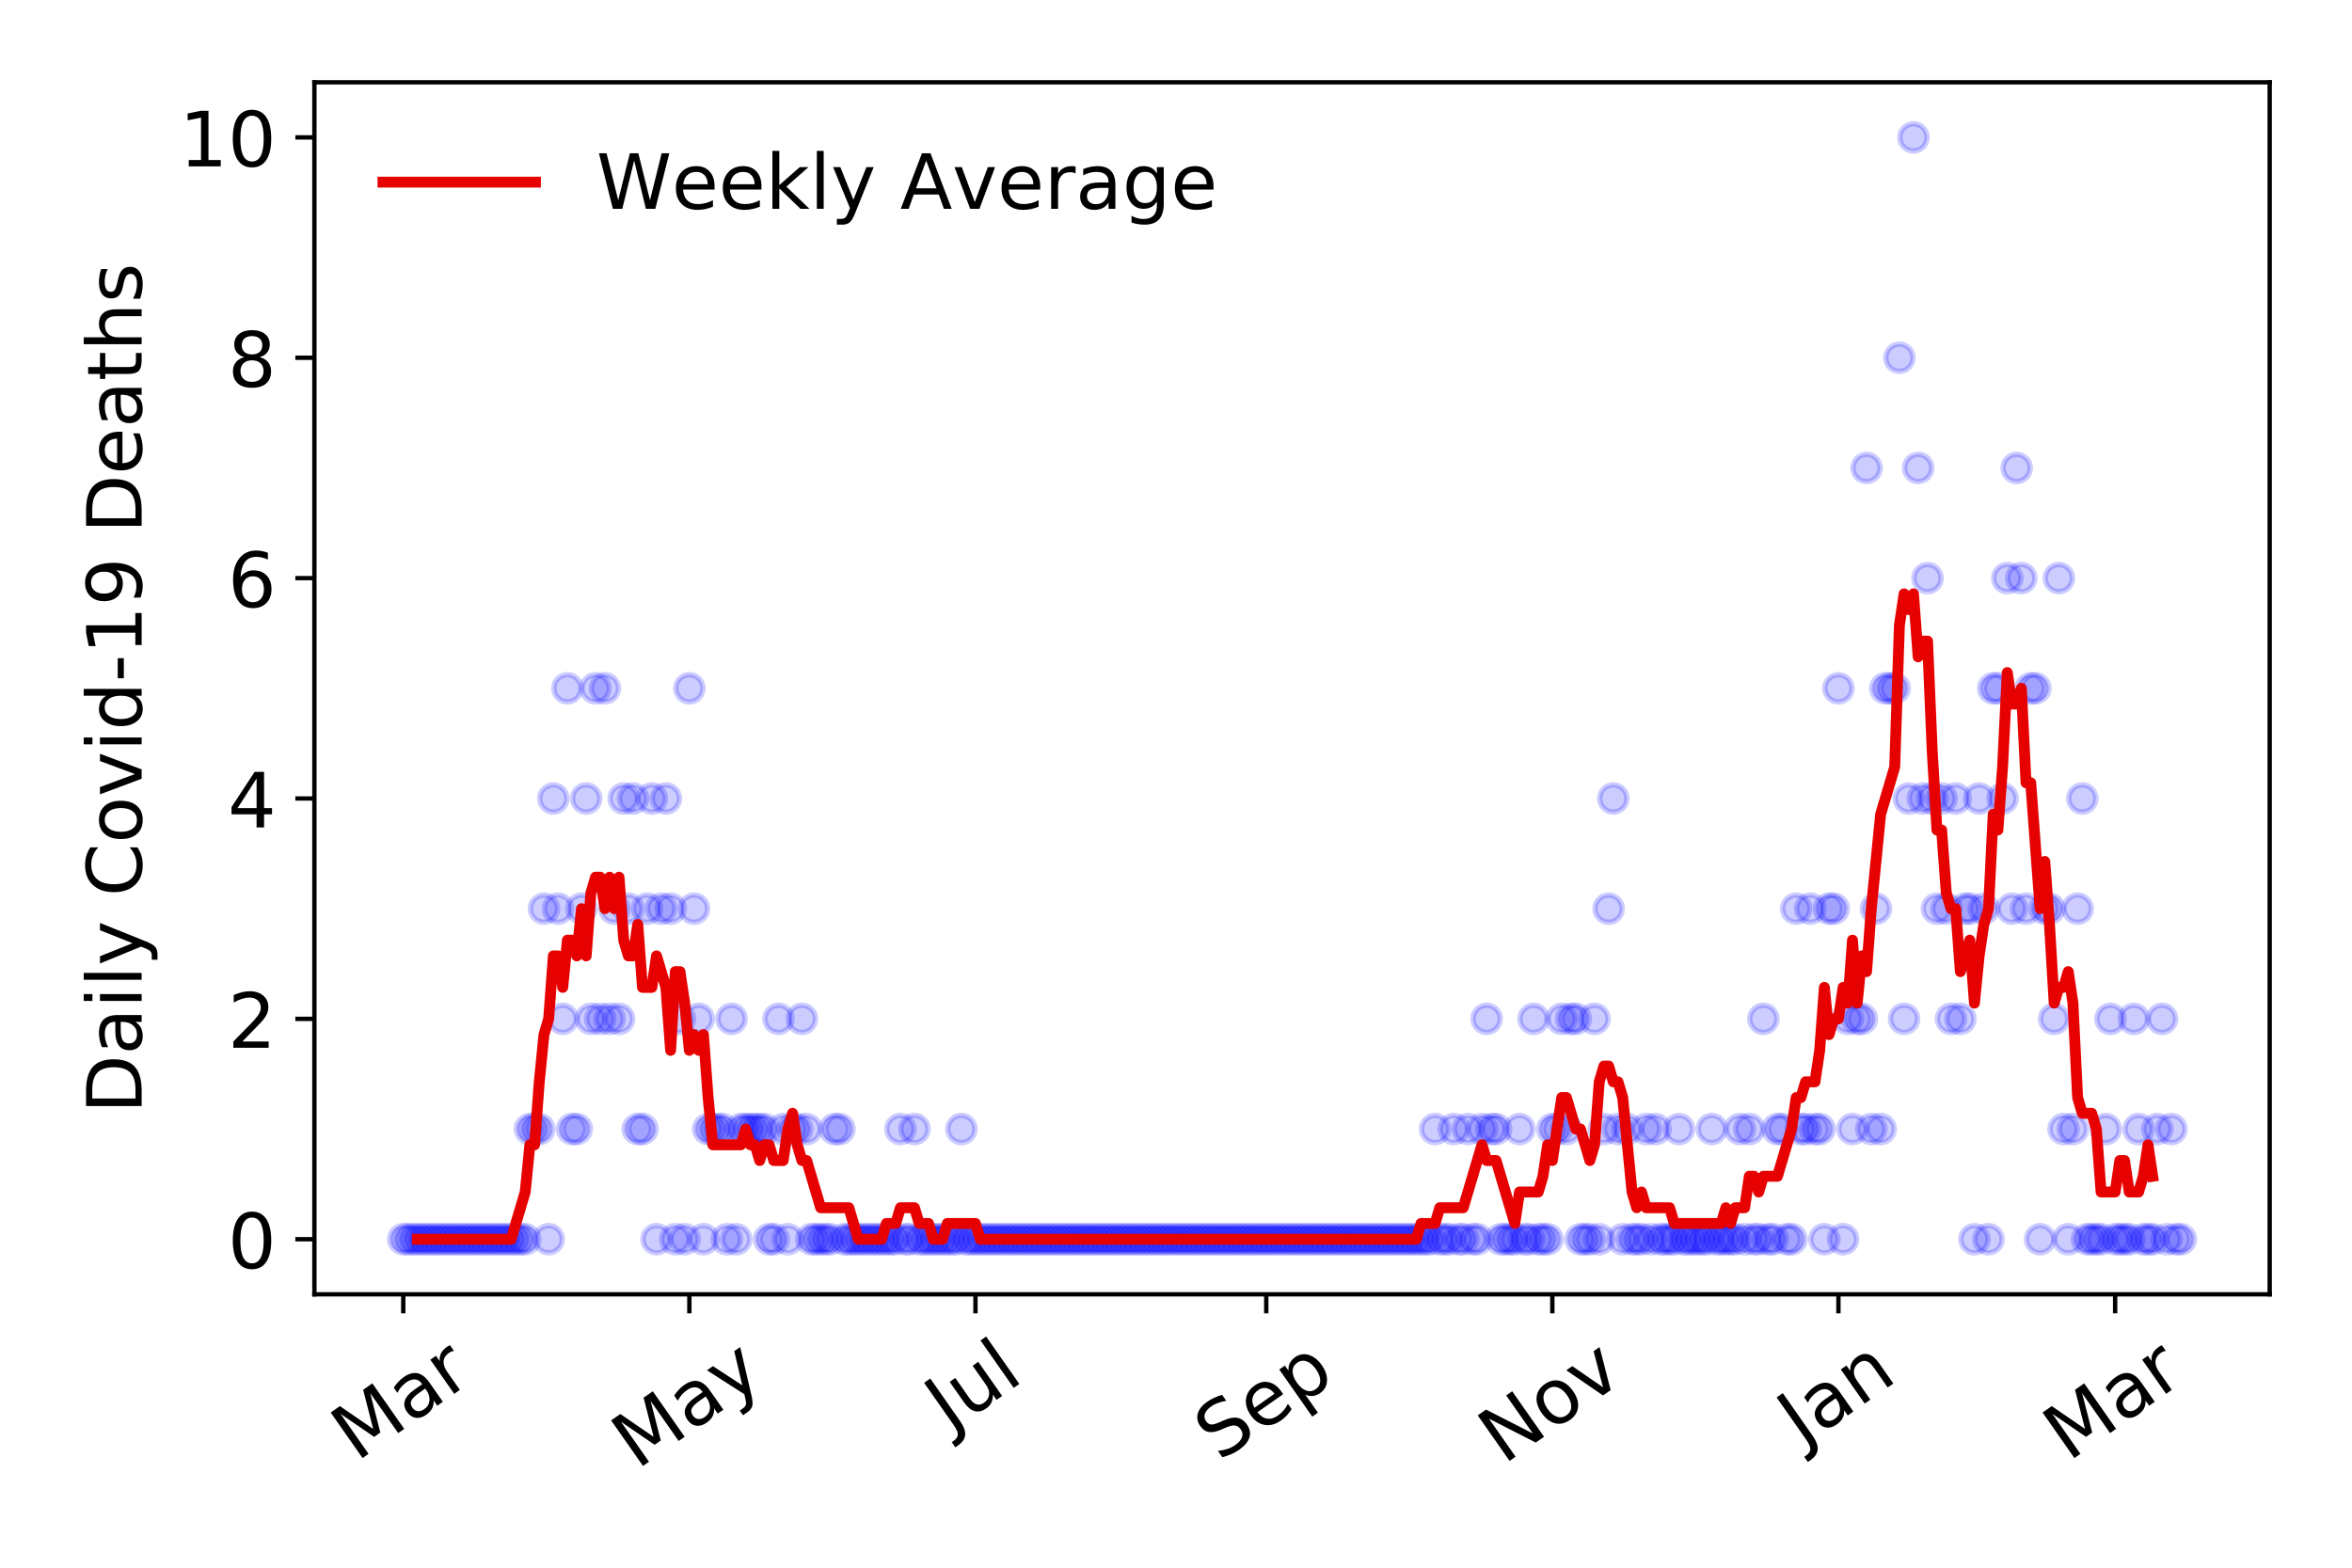 <?xml version="1.0" encoding="utf-8" standalone="no"?>
<!DOCTYPE svg PUBLIC "-//W3C//DTD SVG 1.1//EN"
  "http://www.w3.org/Graphics/SVG/1.1/DTD/svg11.dtd">
<!-- Created with matplotlib (https://matplotlib.org/) -->
<svg height="288pt" version="1.1" viewBox="0 0 432 288" width="432pt" xmlns="http://www.w3.org/2000/svg" xmlns:xlink="http://www.w3.org/1999/xlink">
 <defs>
  <style type="text/css">
*{stroke-linecap:butt;stroke-linejoin:round;}
  </style>
 </defs>
 <g id="figure_1">
  <g id="patch_1">
   <path d="M 0 288 
L 432 288 
L 432 0 
L 0 0 
z
" style="fill:#ffffff;"/>
  </g>
  <g id="axes_1">
   <g id="patch_2">
    <path d="M 57.745 237.778 
L 416.88 237.778 
L 416.88 15.12 
L 57.745 15.12 
z
" style="fill:#ffffff;"/>
   </g>
   <g id="matplotlib.axis_1">
    <g id="xtick_1">
     <g id="line2d_1">
      <defs>
       <path d="M 0 0 
L 0 3.5 
" id="m0f7e9bb67e" style="stroke:#000000;stroke-width:0.8;"/>
      </defs>
      <g>
       <use style="stroke:#000000;stroke-width:0.8;" x="74.069" xlink:href="#m0f7e9bb67e" y="237.778"/>
      </g>
     </g>
     <g id="text_1">
      <!-- Mar -->
      <defs>
       <path d="M 9.812 72.906 
L 24.516 72.906 
L 43.109 23.297 
L 61.812 72.906 
L 76.516 72.906 
L 76.516 0 
L 66.891 0 
L 66.891 64.016 
L 48.094 14.016 
L 38.188 14.016 
L 19.391 64.016 
L 19.391 0 
L 9.812 0 
z
" id="DejaVuSans-77"/>
       <path d="M 34.281 27.484 
Q 23.391 27.484 19.188 25 
Q 14.984 22.516 14.984 16.5 
Q 14.984 11.719 18.141 8.906 
Q 21.297 6.109 26.703 6.109 
Q 34.188 6.109 38.703 11.406 
Q 43.219 16.703 43.219 25.484 
L 43.219 27.484 
z
M 52.203 31.203 
L 52.203 0 
L 43.219 0 
L 43.219 8.297 
Q 40.141 3.328 35.547 0.953 
Q 30.953 -1.422 24.312 -1.422 
Q 15.922 -1.422 10.953 3.297 
Q 6 8.016 6 15.922 
Q 6 25.141 12.172 29.828 
Q 18.359 34.516 30.609 34.516 
L 43.219 34.516 
L 43.219 35.406 
Q 43.219 41.609 39.141 45 
Q 35.062 48.391 27.688 48.391 
Q 23 48.391 18.547 47.266 
Q 14.109 46.141 10.016 43.891 
L 10.016 52.203 
Q 14.938 54.109 19.578 55.047 
Q 24.219 56 28.609 56 
Q 40.484 56 46.344 49.844 
Q 52.203 43.703 52.203 31.203 
z
" id="DejaVuSans-97"/>
       <path d="M 41.109 46.297 
Q 39.594 47.172 37.812 47.578 
Q 36.031 48 33.891 48 
Q 26.266 48 22.188 43.047 
Q 18.109 38.094 18.109 28.812 
L 18.109 0 
L 9.078 0 
L 9.078 54.688 
L 18.109 54.688 
L 18.109 46.188 
Q 20.953 51.172 25.484 53.578 
Q 30.031 56 36.531 56 
Q 37.453 56 38.578 55.875 
Q 39.703 55.766 41.062 55.516 
z
" id="DejaVuSans-114"/>
      </defs>
      <g transform="translate(65.467 268.643)rotate(-35)scale(0.14 -0.14)">
       <use xlink:href="#DejaVuSans-77"/>
       <use x="86.279" xlink:href="#DejaVuSans-97"/>
       <use x="147.559" xlink:href="#DejaVuSans-114"/>
      </g>
     </g>
    </g>
    <g id="xtick_2">
     <g id="line2d_2">
      <g>
       <use style="stroke:#000000;stroke-width:0.8;" x="126.617" xlink:href="#m0f7e9bb67e" y="237.778"/>
      </g>
     </g>
     <g id="text_2">
      <!-- May -->
      <defs>
       <path d="M 32.172 -5.078 
Q 28.375 -14.844 24.75 -17.812 
Q 21.141 -20.797 15.094 -20.797 
L 7.906 -20.797 
L 7.906 -13.281 
L 13.188 -13.281 
Q 16.891 -13.281 18.938 -11.516 
Q 21 -9.766 23.484 -3.219 
L 25.094 0.875 
L 2.984 54.688 
L 12.5 54.688 
L 29.594 11.922 
L 46.688 54.688 
L 56.203 54.688 
z
" id="DejaVuSans-121"/>
      </defs>
      <g transform="translate(116.978 270.094)rotate(-35)scale(0.14 -0.14)">
       <use xlink:href="#DejaVuSans-77"/>
       <use x="86.279" xlink:href="#DejaVuSans-97"/>
       <use x="147.559" xlink:href="#DejaVuSans-121"/>
      </g>
     </g>
    </g>
    <g id="xtick_3">
     <g id="line2d_3">
      <g>
       <use style="stroke:#000000;stroke-width:0.8;" x="179.165" xlink:href="#m0f7e9bb67e" y="237.778"/>
      </g>
     </g>
     <g id="text_3">
      <!-- Jul -->
      <defs>
       <path d="M 9.812 72.906 
L 19.672 72.906 
L 19.672 5.078 
Q 19.672 -8.109 14.672 -14.062 
Q 9.672 -20.016 -1.422 -20.016 
L -5.172 -20.016 
L -5.172 -11.719 
L -2.094 -11.719 
Q 4.438 -11.719 7.125 -8.047 
Q 9.812 -4.391 9.812 5.078 
z
" id="DejaVuSans-74"/>
       <path d="M 8.5 21.578 
L 8.5 54.688 
L 17.484 54.688 
L 17.484 21.922 
Q 17.484 14.156 20.5 10.266 
Q 23.531 6.391 29.594 6.391 
Q 36.859 6.391 41.078 11.031 
Q 45.312 15.672 45.312 23.688 
L 45.312 54.688 
L 54.297 54.688 
L 54.297 0 
L 45.312 0 
L 45.312 8.406 
Q 42.047 3.422 37.719 1 
Q 33.406 -1.422 27.688 -1.422 
Q 18.266 -1.422 13.375 4.438 
Q 8.5 10.297 8.5 21.578 
z
M 31.109 56 
z
" id="DejaVuSans-117"/>
       <path d="M 9.422 75.984 
L 18.406 75.984 
L 18.406 0 
L 9.422 0 
z
" id="DejaVuSans-108"/>
      </defs>
      <g transform="translate(174.462 263.181)rotate(-35)scale(0.14 -0.14)">
       <use xlink:href="#DejaVuSans-74"/>
       <use x="29.492" xlink:href="#DejaVuSans-117"/>
       <use x="92.871" xlink:href="#DejaVuSans-108"/>
      </g>
     </g>
    </g>
    <g id="xtick_4">
     <g id="line2d_4">
      <g>
       <use style="stroke:#000000;stroke-width:0.8;" x="232.575" xlink:href="#m0f7e9bb67e" y="237.778"/>
      </g>
     </g>
     <g id="text_4">
      <!-- Sep -->
      <defs>
       <path d="M 53.516 70.516 
L 53.516 60.891 
Q 47.906 63.578 42.922 64.891 
Q 37.938 66.219 33.297 66.219 
Q 25.25 66.219 20.875 63.094 
Q 16.5 59.969 16.5 54.203 
Q 16.5 49.359 19.406 46.891 
Q 22.312 44.438 30.422 42.922 
L 36.375 41.703 
Q 47.406 39.594 52.656 34.297 
Q 57.906 29 57.906 20.125 
Q 57.906 9.516 50.797 4.047 
Q 43.703 -1.422 29.984 -1.422 
Q 24.812 -1.422 18.969 -0.25 
Q 13.141 0.922 6.891 3.219 
L 6.891 13.375 
Q 12.891 10.016 18.656 8.297 
Q 24.422 6.594 29.984 6.594 
Q 38.422 6.594 43.016 9.906 
Q 47.609 13.234 47.609 19.391 
Q 47.609 24.75 44.312 27.781 
Q 41.016 30.812 33.5 32.328 
L 27.484 33.5 
Q 16.453 35.688 11.516 40.375 
Q 6.594 45.062 6.594 53.422 
Q 6.594 63.094 13.406 68.656 
Q 20.219 74.219 32.172 74.219 
Q 37.312 74.219 42.625 73.281 
Q 47.953 72.359 53.516 70.516 
z
" id="DejaVuSans-83"/>
       <path d="M 56.203 29.594 
L 56.203 25.203 
L 14.891 25.203 
Q 15.484 15.922 20.484 11.062 
Q 25.484 6.203 34.422 6.203 
Q 39.594 6.203 44.453 7.469 
Q 49.312 8.734 54.109 11.281 
L 54.109 2.781 
Q 49.266 0.734 44.188 -0.344 
Q 39.109 -1.422 33.891 -1.422 
Q 20.797 -1.422 13.156 6.188 
Q 5.516 13.812 5.516 26.812 
Q 5.516 40.234 12.766 48.109 
Q 20.016 56 32.328 56 
Q 43.359 56 49.781 48.891 
Q 56.203 41.797 56.203 29.594 
z
M 47.219 32.234 
Q 47.125 39.594 43.094 43.984 
Q 39.062 48.391 32.422 48.391 
Q 24.906 48.391 20.391 44.141 
Q 15.875 39.891 15.188 32.172 
z
" id="DejaVuSans-101"/>
       <path d="M 18.109 8.203 
L 18.109 -20.797 
L 9.078 -20.797 
L 9.078 54.688 
L 18.109 54.688 
L 18.109 46.391 
Q 20.953 51.266 25.266 53.625 
Q 29.594 56 35.594 56 
Q 45.562 56 51.781 48.094 
Q 58.016 40.188 58.016 27.297 
Q 58.016 14.406 51.781 6.484 
Q 45.562 -1.422 35.594 -1.422 
Q 29.594 -1.422 25.266 0.953 
Q 20.953 3.328 18.109 8.203 
z
M 48.688 27.297 
Q 48.688 37.203 44.609 42.844 
Q 40.531 48.484 33.406 48.484 
Q 26.266 48.484 22.188 42.844 
Q 18.109 37.203 18.109 27.297 
Q 18.109 17.391 22.188 11.75 
Q 26.266 6.109 33.406 6.109 
Q 40.531 6.109 44.609 11.75 
Q 48.688 17.391 48.688 27.297 
z
" id="DejaVuSans-112"/>
      </defs>
      <g transform="translate(223.982 268.629)rotate(-35)scale(0.14 -0.14)">
       <use xlink:href="#DejaVuSans-83"/>
       <use x="63.477" xlink:href="#DejaVuSans-101"/>
       <use x="125" xlink:href="#DejaVuSans-112"/>
      </g>
     </g>
    </g>
    <g id="xtick_5">
     <g id="line2d_5">
      <g>
       <use style="stroke:#000000;stroke-width:0.8;" x="285.123" xlink:href="#m0f7e9bb67e" y="237.778"/>
      </g>
     </g>
     <g id="text_5">
      <!-- Nov -->
      <defs>
       <path d="M 9.812 72.906 
L 23.094 72.906 
L 55.422 11.922 
L 55.422 72.906 
L 64.984 72.906 
L 64.984 0 
L 51.703 0 
L 19.391 60.984 
L 19.391 0 
L 9.812 0 
z
" id="DejaVuSans-78"/>
       <path d="M 30.609 48.391 
Q 23.391 48.391 19.188 42.75 
Q 14.984 37.109 14.984 27.297 
Q 14.984 17.484 19.156 11.844 
Q 23.344 6.203 30.609 6.203 
Q 37.797 6.203 41.984 11.859 
Q 46.188 17.531 46.188 27.297 
Q 46.188 37.016 41.984 42.703 
Q 37.797 48.391 30.609 48.391 
z
M 30.609 56 
Q 42.328 56 49.016 48.375 
Q 55.719 40.766 55.719 27.297 
Q 55.719 13.875 49.016 6.219 
Q 42.328 -1.422 30.609 -1.422 
Q 18.844 -1.422 12.172 6.219 
Q 5.516 13.875 5.516 27.297 
Q 5.516 40.766 12.172 48.375 
Q 18.844 56 30.609 56 
z
" id="DejaVuSans-111"/>
       <path d="M 2.984 54.688 
L 12.5 54.688 
L 29.594 8.797 
L 46.688 54.688 
L 56.203 54.688 
L 35.688 0 
L 23.484 0 
z
" id="DejaVuSans-118"/>
      </defs>
      <g transform="translate(276.146 269.166)rotate(-35)scale(0.14 -0.14)">
       <use xlink:href="#DejaVuSans-78"/>
       <use x="74.805" xlink:href="#DejaVuSans-111"/>
       <use x="135.986" xlink:href="#DejaVuSans-118"/>
      </g>
     </g>
    </g>
    <g id="xtick_6">
     <g id="line2d_6">
      <g>
       <use style="stroke:#000000;stroke-width:0.8;" x="337.67" xlink:href="#m0f7e9bb67e" y="237.778"/>
      </g>
     </g>
     <g id="text_6">
      <!-- Jan -->
      <defs>
       <path d="M 54.891 33.016 
L 54.891 0 
L 45.906 0 
L 45.906 32.719 
Q 45.906 40.484 42.875 44.328 
Q 39.844 48.188 33.797 48.188 
Q 26.516 48.188 22.312 43.547 
Q 18.109 38.922 18.109 30.906 
L 18.109 0 
L 9.078 0 
L 9.078 54.688 
L 18.109 54.688 
L 18.109 46.188 
Q 21.344 51.125 25.703 53.562 
Q 30.078 56 35.797 56 
Q 45.219 56 50.047 50.172 
Q 54.891 44.344 54.891 33.016 
z
" id="DejaVuSans-110"/>
      </defs>
      <g transform="translate(331.047 265.871)rotate(-35)scale(0.14 -0.14)">
       <use xlink:href="#DejaVuSans-74"/>
       <use x="29.492" xlink:href="#DejaVuSans-97"/>
       <use x="90.771" xlink:href="#DejaVuSans-110"/>
      </g>
     </g>
    </g>
    <g id="xtick_7">
     <g id="line2d_7">
      <g>
       <use style="stroke:#000000;stroke-width:0.8;" x="388.495" xlink:href="#m0f7e9bb67e" y="237.778"/>
      </g>
     </g>
     <g id="text_7">
      <!-- Mar -->
      <g transform="translate(379.893 268.643)rotate(-35)scale(0.14 -0.14)">
       <use xlink:href="#DejaVuSans-77"/>
       <use x="86.279" xlink:href="#DejaVuSans-97"/>
       <use x="147.559" xlink:href="#DejaVuSans-114"/>
      </g>
     </g>
    </g>
   </g>
   <g id="matplotlib.axis_2">
    <g id="ytick_1">
     <g id="line2d_8">
      <defs>
       <path d="M 0 0 
L -3.5 0 
" id="mff39196234" style="stroke:#000000;stroke-width:0.8;"/>
      </defs>
      <g>
       <use style="stroke:#000000;stroke-width:0.8;" x="57.745" xlink:href="#mff39196234" y="227.657"/>
      </g>
     </g>
     <g id="text_8">
      <!-- 0 -->
      <defs>
       <path d="M 31.781 66.406 
Q 24.172 66.406 20.328 58.906 
Q 16.5 51.422 16.5 36.375 
Q 16.5 21.391 20.328 13.891 
Q 24.172 6.391 31.781 6.391 
Q 39.453 6.391 43.281 13.891 
Q 47.125 21.391 47.125 36.375 
Q 47.125 51.422 43.281 58.906 
Q 39.453 66.406 31.781 66.406 
z
M 31.781 74.219 
Q 44.047 74.219 50.516 64.516 
Q 56.984 54.828 56.984 36.375 
Q 56.984 17.969 50.516 8.266 
Q 44.047 -1.422 31.781 -1.422 
Q 19.531 -1.422 13.062 8.266 
Q 6.594 17.969 6.594 36.375 
Q 6.594 54.828 13.062 64.516 
Q 19.531 74.219 31.781 74.219 
z
" id="DejaVuSans-48"/>
      </defs>
      <g transform="translate(41.837 232.976)scale(0.14 -0.14)">
       <use xlink:href="#DejaVuSans-48"/>
      </g>
     </g>
    </g>
    <g id="ytick_2">
     <g id="line2d_9">
      <g>
       <use style="stroke:#000000;stroke-width:0.8;" x="57.745" xlink:href="#mff39196234" y="187.174"/>
      </g>
     </g>
     <g id="text_9">
      <!-- 2 -->
      <defs>
       <path d="M 19.188 8.297 
L 53.609 8.297 
L 53.609 0 
L 7.328 0 
L 7.328 8.297 
Q 12.938 14.109 22.625 23.891 
Q 32.328 33.688 34.812 36.531 
Q 39.547 41.844 41.422 45.531 
Q 43.312 49.219 43.312 52.781 
Q 43.312 58.594 39.234 62.25 
Q 35.156 65.922 28.609 65.922 
Q 23.969 65.922 18.812 64.312 
Q 13.672 62.703 7.812 59.422 
L 7.812 69.391 
Q 13.766 71.781 18.938 73 
Q 24.125 74.219 28.422 74.219 
Q 39.75 74.219 46.484 68.547 
Q 53.219 62.891 53.219 53.422 
Q 53.219 48.922 51.531 44.891 
Q 49.859 40.875 45.406 35.406 
Q 44.188 33.984 37.641 27.219 
Q 31.109 20.453 19.188 8.297 
z
" id="DejaVuSans-50"/>
      </defs>
      <g transform="translate(41.837 192.493)scale(0.14 -0.14)">
       <use xlink:href="#DejaVuSans-50"/>
      </g>
     </g>
    </g>
    <g id="ytick_3">
     <g id="line2d_10">
      <g>
       <use style="stroke:#000000;stroke-width:0.8;" x="57.745" xlink:href="#mff39196234" y="146.691"/>
      </g>
     </g>
     <g id="text_10">
      <!-- 4 -->
      <defs>
       <path d="M 37.797 64.312 
L 12.891 25.391 
L 37.797 25.391 
z
M 35.203 72.906 
L 47.609 72.906 
L 47.609 25.391 
L 58.016 25.391 
L 58.016 17.188 
L 47.609 17.188 
L 47.609 0 
L 37.797 0 
L 37.797 17.188 
L 4.891 17.188 
L 4.891 26.703 
z
" id="DejaVuSans-52"/>
      </defs>
      <g transform="translate(41.837 152.01)scale(0.14 -0.14)">
       <use xlink:href="#DejaVuSans-52"/>
      </g>
     </g>
    </g>
    <g id="ytick_4">
     <g id="line2d_11">
      <g>
       <use style="stroke:#000000;stroke-width:0.8;" x="57.745" xlink:href="#mff39196234" y="106.207"/>
      </g>
     </g>
     <g id="text_11">
      <!-- 6 -->
      <defs>
       <path d="M 33.016 40.375 
Q 26.375 40.375 22.484 35.828 
Q 18.609 31.297 18.609 23.391 
Q 18.609 15.531 22.484 10.953 
Q 26.375 6.391 33.016 6.391 
Q 39.656 6.391 43.531 10.953 
Q 47.406 15.531 47.406 23.391 
Q 47.406 31.297 43.531 35.828 
Q 39.656 40.375 33.016 40.375 
z
M 52.594 71.297 
L 52.594 62.312 
Q 48.875 64.062 45.094 64.984 
Q 41.312 65.922 37.594 65.922 
Q 27.828 65.922 22.672 59.328 
Q 17.531 52.734 16.797 39.406 
Q 19.672 43.656 24.016 45.922 
Q 28.375 48.188 33.594 48.188 
Q 44.578 48.188 50.953 41.516 
Q 57.328 34.859 57.328 23.391 
Q 57.328 12.156 50.688 5.359 
Q 44.047 -1.422 33.016 -1.422 
Q 20.359 -1.422 13.672 8.266 
Q 6.984 17.969 6.984 36.375 
Q 6.984 53.656 15.188 63.938 
Q 23.391 74.219 37.203 74.219 
Q 40.922 74.219 44.703 73.484 
Q 48.484 72.75 52.594 71.297 
z
" id="DejaVuSans-54"/>
      </defs>
      <g transform="translate(41.837 111.526)scale(0.14 -0.14)">
       <use xlink:href="#DejaVuSans-54"/>
      </g>
     </g>
    </g>
    <g id="ytick_5">
     <g id="line2d_12">
      <g>
       <use style="stroke:#000000;stroke-width:0.8;" x="57.745" xlink:href="#mff39196234" y="65.724"/>
      </g>
     </g>
     <g id="text_12">
      <!-- 8 -->
      <defs>
       <path d="M 31.781 34.625 
Q 24.75 34.625 20.719 30.859 
Q 16.703 27.094 16.703 20.516 
Q 16.703 13.922 20.719 10.156 
Q 24.75 6.391 31.781 6.391 
Q 38.812 6.391 42.859 10.172 
Q 46.922 13.969 46.922 20.516 
Q 46.922 27.094 42.891 30.859 
Q 38.875 34.625 31.781 34.625 
z
M 21.922 38.812 
Q 15.578 40.375 12.031 44.719 
Q 8.5 49.078 8.5 55.328 
Q 8.5 64.062 14.719 69.141 
Q 20.953 74.219 31.781 74.219 
Q 42.672 74.219 48.875 69.141 
Q 55.078 64.062 55.078 55.328 
Q 55.078 49.078 51.531 44.719 
Q 48 40.375 41.703 38.812 
Q 48.828 37.156 52.797 32.312 
Q 56.781 27.484 56.781 20.516 
Q 56.781 9.906 50.312 4.234 
Q 43.844 -1.422 31.781 -1.422 
Q 19.734 -1.422 13.25 4.234 
Q 6.781 9.906 6.781 20.516 
Q 6.781 27.484 10.781 32.312 
Q 14.797 37.156 21.922 38.812 
z
M 18.312 54.391 
Q 18.312 48.734 21.844 45.562 
Q 25.391 42.391 31.781 42.391 
Q 38.141 42.391 41.719 45.562 
Q 45.312 48.734 45.312 54.391 
Q 45.312 60.062 41.719 63.234 
Q 38.141 66.406 31.781 66.406 
Q 25.391 66.406 21.844 63.234 
Q 18.312 60.062 18.312 54.391 
z
" id="DejaVuSans-56"/>
      </defs>
      <g transform="translate(41.837 71.043)scale(0.14 -0.14)">
       <use xlink:href="#DejaVuSans-56"/>
      </g>
     </g>
    </g>
    <g id="ytick_6">
     <g id="line2d_13">
      <g>
       <use style="stroke:#000000;stroke-width:0.8;" x="57.745" xlink:href="#mff39196234" y="25.241"/>
      </g>
     </g>
     <g id="text_13">
      <!-- 10 -->
      <defs>
       <path d="M 12.406 8.297 
L 28.516 8.297 
L 28.516 63.922 
L 10.984 60.406 
L 10.984 69.391 
L 28.422 72.906 
L 38.281 72.906 
L 38.281 8.297 
L 54.391 8.297 
L 54.391 0 
L 12.406 0 
z
" id="DejaVuSans-49"/>
      </defs>
      <g transform="translate(32.93 30.56)scale(0.14 -0.14)">
       <use xlink:href="#DejaVuSans-49"/>
       <use x="63.623" xlink:href="#DejaVuSans-48"/>
      </g>
     </g>
    </g>
    <g id="text_14">
     <!-- Daily Covid-19 Deaths -->
     <defs>
      <path d="M 19.672 64.797 
L 19.672 8.109 
L 31.594 8.109 
Q 46.688 8.109 53.688 14.938 
Q 60.688 21.781 60.688 36.531 
Q 60.688 51.172 53.688 57.984 
Q 46.688 64.797 31.594 64.797 
z
M 9.812 72.906 
L 30.078 72.906 
Q 51.266 72.906 61.172 64.094 
Q 71.094 55.281 71.094 36.531 
Q 71.094 17.672 61.125 8.828 
Q 51.172 0 30.078 0 
L 9.812 0 
z
" id="DejaVuSans-68"/>
      <path d="M 9.422 54.688 
L 18.406 54.688 
L 18.406 0 
L 9.422 0 
z
M 9.422 75.984 
L 18.406 75.984 
L 18.406 64.594 
L 9.422 64.594 
z
" id="DejaVuSans-105"/>
      <path id="DejaVuSans-32"/>
      <path d="M 64.406 67.281 
L 64.406 56.891 
Q 59.422 61.531 53.781 63.812 
Q 48.141 66.109 41.797 66.109 
Q 29.297 66.109 22.656 58.469 
Q 16.016 50.828 16.016 36.375 
Q 16.016 21.969 22.656 14.328 
Q 29.297 6.688 41.797 6.688 
Q 48.141 6.688 53.781 8.984 
Q 59.422 11.281 64.406 15.922 
L 64.406 5.609 
Q 59.234 2.094 53.438 0.328 
Q 47.656 -1.422 41.219 -1.422 
Q 24.656 -1.422 15.125 8.703 
Q 5.609 18.844 5.609 36.375 
Q 5.609 53.953 15.125 64.078 
Q 24.656 74.219 41.219 74.219 
Q 47.75 74.219 53.531 72.484 
Q 59.328 70.75 64.406 67.281 
z
" id="DejaVuSans-67"/>
      <path d="M 45.406 46.391 
L 45.406 75.984 
L 54.391 75.984 
L 54.391 0 
L 45.406 0 
L 45.406 8.203 
Q 42.578 3.328 38.25 0.953 
Q 33.938 -1.422 27.875 -1.422 
Q 17.969 -1.422 11.734 6.484 
Q 5.516 14.406 5.516 27.297 
Q 5.516 40.188 11.734 48.094 
Q 17.969 56 27.875 56 
Q 33.938 56 38.25 53.625 
Q 42.578 51.266 45.406 46.391 
z
M 14.797 27.297 
Q 14.797 17.391 18.875 11.75 
Q 22.953 6.109 30.078 6.109 
Q 37.203 6.109 41.297 11.75 
Q 45.406 17.391 45.406 27.297 
Q 45.406 37.203 41.297 42.844 
Q 37.203 48.484 30.078 48.484 
Q 22.953 48.484 18.875 42.844 
Q 14.797 37.203 14.797 27.297 
z
" id="DejaVuSans-100"/>
      <path d="M 4.891 31.391 
L 31.203 31.391 
L 31.203 23.391 
L 4.891 23.391 
z
" id="DejaVuSans-45"/>
      <path d="M 10.984 1.516 
L 10.984 10.5 
Q 14.703 8.734 18.5 7.812 
Q 22.312 6.891 25.984 6.891 
Q 35.75 6.891 40.891 13.453 
Q 46.047 20.016 46.781 33.406 
Q 43.953 29.203 39.594 26.953 
Q 35.25 24.703 29.984 24.703 
Q 19.047 24.703 12.672 31.312 
Q 6.297 37.938 6.297 49.422 
Q 6.297 60.641 12.938 67.422 
Q 19.578 74.219 30.609 74.219 
Q 43.266 74.219 49.922 64.516 
Q 56.594 54.828 56.594 36.375 
Q 56.594 19.141 48.406 8.859 
Q 40.234 -1.422 26.422 -1.422 
Q 22.703 -1.422 18.891 -0.688 
Q 15.094 0.047 10.984 1.516 
z
M 30.609 32.422 
Q 37.25 32.422 41.125 36.953 
Q 45.016 41.5 45.016 49.422 
Q 45.016 57.281 41.125 61.844 
Q 37.25 66.406 30.609 66.406 
Q 23.969 66.406 20.094 61.844 
Q 16.219 57.281 16.219 49.422 
Q 16.219 41.5 20.094 36.953 
Q 23.969 32.422 30.609 32.422 
z
" id="DejaVuSans-57"/>
      <path d="M 18.312 70.219 
L 18.312 54.688 
L 36.812 54.688 
L 36.812 47.703 
L 18.312 47.703 
L 18.312 18.016 
Q 18.312 11.328 20.141 9.422 
Q 21.969 7.516 27.594 7.516 
L 36.812 7.516 
L 36.812 0 
L 27.594 0 
Q 17.188 0 13.234 3.875 
Q 9.281 7.766 9.281 18.016 
L 9.281 47.703 
L 2.688 47.703 
L 2.688 54.688 
L 9.281 54.688 
L 9.281 70.219 
z
" id="DejaVuSans-116"/>
      <path d="M 54.891 33.016 
L 54.891 0 
L 45.906 0 
L 45.906 32.719 
Q 45.906 40.484 42.875 44.328 
Q 39.844 48.188 33.797 48.188 
Q 26.516 48.188 22.312 43.547 
Q 18.109 38.922 18.109 30.906 
L 18.109 0 
L 9.078 0 
L 9.078 75.984 
L 18.109 75.984 
L 18.109 46.188 
Q 21.344 51.125 25.703 53.562 
Q 30.078 56 35.797 56 
Q 45.219 56 50.047 50.172 
Q 54.891 44.344 54.891 33.016 
z
" id="DejaVuSans-104"/>
      <path d="M 44.281 53.078 
L 44.281 44.578 
Q 40.484 46.531 36.375 47.5 
Q 32.281 48.484 27.875 48.484 
Q 21.188 48.484 17.844 46.438 
Q 14.5 44.391 14.5 40.281 
Q 14.5 37.156 16.891 35.375 
Q 19.281 33.594 26.516 31.984 
L 29.594 31.297 
Q 39.156 29.25 43.188 25.516 
Q 47.219 21.781 47.219 15.094 
Q 47.219 7.469 41.188 3.016 
Q 35.156 -1.422 24.609 -1.422 
Q 20.219 -1.422 15.453 -0.562 
Q 10.688 0.297 5.422 2 
L 5.422 11.281 
Q 10.406 8.688 15.234 7.391 
Q 20.062 6.109 24.812 6.109 
Q 31.156 6.109 34.562 8.281 
Q 37.984 10.453 37.984 14.406 
Q 37.984 18.062 35.516 20.016 
Q 33.062 21.969 24.703 23.781 
L 21.578 24.516 
Q 13.234 26.266 9.516 29.906 
Q 5.812 33.547 5.812 39.891 
Q 5.812 47.609 11.281 51.797 
Q 16.75 56 26.812 56 
Q 31.781 56 36.172 55.266 
Q 40.578 54.547 44.281 53.078 
z
" id="DejaVuSans-115"/>
     </defs>
     <g transform="translate(26.018 204.56)rotate(-90)scale(0.14 -0.14)">
      <use xlink:href="#DejaVuSans-68"/>
      <use x="77.002" xlink:href="#DejaVuSans-97"/>
      <use x="138.281" xlink:href="#DejaVuSans-105"/>
      <use x="166.064" xlink:href="#DejaVuSans-108"/>
      <use x="193.848" xlink:href="#DejaVuSans-121"/>
      <use x="253.027" xlink:href="#DejaVuSans-32"/>
      <use x="284.814" xlink:href="#DejaVuSans-67"/>
      <use x="354.639" xlink:href="#DejaVuSans-111"/>
      <use x="415.82" xlink:href="#DejaVuSans-118"/>
      <use x="475" xlink:href="#DejaVuSans-105"/>
      <use x="502.783" xlink:href="#DejaVuSans-100"/>
      <use x="566.26" xlink:href="#DejaVuSans-45"/>
      <use x="602.344" xlink:href="#DejaVuSans-49"/>
      <use x="665.967" xlink:href="#DejaVuSans-57"/>
      <use x="729.59" xlink:href="#DejaVuSans-32"/>
      <use x="761.377" xlink:href="#DejaVuSans-68"/>
      <use x="838.379" xlink:href="#DejaVuSans-101"/>
      <use x="899.902" xlink:href="#DejaVuSans-97"/>
      <use x="961.182" xlink:href="#DejaVuSans-116"/>
      <use x="1000.391" xlink:href="#DejaVuSans-104"/>
      <use x="1063.77" xlink:href="#DejaVuSans-115"/>
     </g>
    </g>
   </g>
   <g id="line2d_14">
    <defs>
     <path d="M 0 2.5 
C 0.663 2.5 1.299 2.237 1.768 1.768 
C 2.237 1.299 2.5 0.663 2.5 0 
C 2.5 -0.663 2.237 -1.299 1.768 -1.768 
C 1.299 -2.237 0.663 -2.5 0 -2.5 
C -0.663 -2.5 -1.299 -2.237 -1.768 -1.768 
C -2.237 -1.299 -2.5 -0.663 -2.5 0 
C -2.5 0.663 -2.237 1.299 -1.768 1.768 
C -1.299 2.237 -0.663 2.5 0 2.5 
z
" id="me80ceb891a" style="stroke:#0000ff;stroke-opacity:0.2;"/>
    </defs>
    <g clip-path="url(#p6f59396218)">
     <use style="fill:#0000ff;fill-opacity:0.2;stroke:#0000ff;stroke-opacity:0.2;" x="74.069" xlink:href="#me80ceb891a" y="227.657"/>
     <use style="fill:#0000ff;fill-opacity:0.2;stroke:#0000ff;stroke-opacity:0.2;" x="74.931" xlink:href="#me80ceb891a" y="227.657"/>
     <use style="fill:#0000ff;fill-opacity:0.2;stroke:#0000ff;stroke-opacity:0.2;" x="75.792" xlink:href="#me80ceb891a" y="227.657"/>
     <use style="fill:#0000ff;fill-opacity:0.2;stroke:#0000ff;stroke-opacity:0.2;" x="76.654" xlink:href="#me80ceb891a" y="227.657"/>
     <use style="fill:#0000ff;fill-opacity:0.2;stroke:#0000ff;stroke-opacity:0.2;" x="77.515" xlink:href="#me80ceb891a" y="227.657"/>
     <use style="fill:#0000ff;fill-opacity:0.2;stroke:#0000ff;stroke-opacity:0.2;" x="78.377" xlink:href="#me80ceb891a" y="227.657"/>
     <use style="fill:#0000ff;fill-opacity:0.2;stroke:#0000ff;stroke-opacity:0.2;" x="79.238" xlink:href="#me80ceb891a" y="227.657"/>
     <use style="fill:#0000ff;fill-opacity:0.2;stroke:#0000ff;stroke-opacity:0.2;" x="80.099" xlink:href="#me80ceb891a" y="227.657"/>
     <use style="fill:#0000ff;fill-opacity:0.2;stroke:#0000ff;stroke-opacity:0.2;" x="80.961" xlink:href="#me80ceb891a" y="227.657"/>
     <use style="fill:#0000ff;fill-opacity:0.2;stroke:#0000ff;stroke-opacity:0.2;" x="81.822" xlink:href="#me80ceb891a" y="227.657"/>
     <use style="fill:#0000ff;fill-opacity:0.2;stroke:#0000ff;stroke-opacity:0.2;" x="82.684" xlink:href="#me80ceb891a" y="227.657"/>
     <use style="fill:#0000ff;fill-opacity:0.2;stroke:#0000ff;stroke-opacity:0.2;" x="83.545" xlink:href="#me80ceb891a" y="227.657"/>
     <use style="fill:#0000ff;fill-opacity:0.2;stroke:#0000ff;stroke-opacity:0.2;" x="84.407" xlink:href="#me80ceb891a" y="227.657"/>
     <use style="fill:#0000ff;fill-opacity:0.2;stroke:#0000ff;stroke-opacity:0.2;" x="85.268" xlink:href="#me80ceb891a" y="227.657"/>
     <use style="fill:#0000ff;fill-opacity:0.2;stroke:#0000ff;stroke-opacity:0.2;" x="86.129" xlink:href="#me80ceb891a" y="227.657"/>
     <use style="fill:#0000ff;fill-opacity:0.2;stroke:#0000ff;stroke-opacity:0.2;" x="86.991" xlink:href="#me80ceb891a" y="227.657"/>
     <use style="fill:#0000ff;fill-opacity:0.2;stroke:#0000ff;stroke-opacity:0.2;" x="87.852" xlink:href="#me80ceb891a" y="227.657"/>
     <use style="fill:#0000ff;fill-opacity:0.2;stroke:#0000ff;stroke-opacity:0.2;" x="88.714" xlink:href="#me80ceb891a" y="227.657"/>
     <use style="fill:#0000ff;fill-opacity:0.2;stroke:#0000ff;stroke-opacity:0.2;" x="89.575" xlink:href="#me80ceb891a" y="227.657"/>
     <use style="fill:#0000ff;fill-opacity:0.2;stroke:#0000ff;stroke-opacity:0.2;" x="90.437" xlink:href="#me80ceb891a" y="227.657"/>
     <use style="fill:#0000ff;fill-opacity:0.2;stroke:#0000ff;stroke-opacity:0.2;" x="91.298" xlink:href="#me80ceb891a" y="227.657"/>
     <use style="fill:#0000ff;fill-opacity:0.2;stroke:#0000ff;stroke-opacity:0.2;" x="92.16" xlink:href="#me80ceb891a" y="227.657"/>
     <use style="fill:#0000ff;fill-opacity:0.2;stroke:#0000ff;stroke-opacity:0.2;" x="93.021" xlink:href="#me80ceb891a" y="227.657"/>
     <use style="fill:#0000ff;fill-opacity:0.2;stroke:#0000ff;stroke-opacity:0.2;" x="93.882" xlink:href="#me80ceb891a" y="227.657"/>
     <use style="fill:#0000ff;fill-opacity:0.2;stroke:#0000ff;stroke-opacity:0.2;" x="94.744" xlink:href="#me80ceb891a" y="227.657"/>
     <use style="fill:#0000ff;fill-opacity:0.2;stroke:#0000ff;stroke-opacity:0.2;" x="95.605" xlink:href="#me80ceb891a" y="227.657"/>
     <use style="fill:#0000ff;fill-opacity:0.2;stroke:#0000ff;stroke-opacity:0.2;" x="96.467" xlink:href="#me80ceb891a" y="227.657"/>
     <use style="fill:#0000ff;fill-opacity:0.2;stroke:#0000ff;stroke-opacity:0.2;" x="97.328" xlink:href="#me80ceb891a" y="207.416"/>
     <use style="fill:#0000ff;fill-opacity:0.2;stroke:#0000ff;stroke-opacity:0.2;" x="98.19" xlink:href="#me80ceb891a" y="207.416"/>
     <use style="fill:#0000ff;fill-opacity:0.2;stroke:#0000ff;stroke-opacity:0.2;" x="99.051" xlink:href="#me80ceb891a" y="207.416"/>
     <use style="fill:#0000ff;fill-opacity:0.2;stroke:#0000ff;stroke-opacity:0.2;" x="99.913" xlink:href="#me80ceb891a" y="166.932"/>
     <use style="fill:#0000ff;fill-opacity:0.2;stroke:#0000ff;stroke-opacity:0.2;" x="100.774" xlink:href="#me80ceb891a" y="227.657"/>
     <use style="fill:#0000ff;fill-opacity:0.2;stroke:#0000ff;stroke-opacity:0.2;" x="101.635" xlink:href="#me80ceb891a" y="146.691"/>
     <use style="fill:#0000ff;fill-opacity:0.2;stroke:#0000ff;stroke-opacity:0.2;" x="102.497" xlink:href="#me80ceb891a" y="166.932"/>
     <use style="fill:#0000ff;fill-opacity:0.2;stroke:#0000ff;stroke-opacity:0.2;" x="103.358" xlink:href="#me80ceb891a" y="187.174"/>
     <use style="fill:#0000ff;fill-opacity:0.2;stroke:#0000ff;stroke-opacity:0.2;" x="104.22" xlink:href="#me80ceb891a" y="126.449"/>
     <use style="fill:#0000ff;fill-opacity:0.2;stroke:#0000ff;stroke-opacity:0.2;" x="105.081" xlink:href="#me80ceb891a" y="207.416"/>
     <use style="fill:#0000ff;fill-opacity:0.2;stroke:#0000ff;stroke-opacity:0.2;" x="105.943" xlink:href="#me80ceb891a" y="207.416"/>
     <use style="fill:#0000ff;fill-opacity:0.2;stroke:#0000ff;stroke-opacity:0.2;" x="106.804" xlink:href="#me80ceb891a" y="166.932"/>
     <use style="fill:#0000ff;fill-opacity:0.2;stroke:#0000ff;stroke-opacity:0.2;" x="107.666" xlink:href="#me80ceb891a" y="146.691"/>
     <use style="fill:#0000ff;fill-opacity:0.2;stroke:#0000ff;stroke-opacity:0.2;" x="108.527" xlink:href="#me80ceb891a" y="187.174"/>
     <use style="fill:#0000ff;fill-opacity:0.2;stroke:#0000ff;stroke-opacity:0.2;" x="109.388" xlink:href="#me80ceb891a" y="126.449"/>
     <use style="fill:#0000ff;fill-opacity:0.2;stroke:#0000ff;stroke-opacity:0.2;" x="110.25" xlink:href="#me80ceb891a" y="187.174"/>
     <use style="fill:#0000ff;fill-opacity:0.2;stroke:#0000ff;stroke-opacity:0.2;" x="111.111" xlink:href="#me80ceb891a" y="126.449"/>
     <use style="fill:#0000ff;fill-opacity:0.2;stroke:#0000ff;stroke-opacity:0.2;" x="111.973" xlink:href="#me80ceb891a" y="187.174"/>
     <use style="fill:#0000ff;fill-opacity:0.2;stroke:#0000ff;stroke-opacity:0.2;" x="112.834" xlink:href="#me80ceb891a" y="166.932"/>
     <use style="fill:#0000ff;fill-opacity:0.2;stroke:#0000ff;stroke-opacity:0.2;" x="113.696" xlink:href="#me80ceb891a" y="187.174"/>
     <use style="fill:#0000ff;fill-opacity:0.2;stroke:#0000ff;stroke-opacity:0.2;" x="114.557" xlink:href="#me80ceb891a" y="146.691"/>
     <use style="fill:#0000ff;fill-opacity:0.2;stroke:#0000ff;stroke-opacity:0.2;" x="115.419" xlink:href="#me80ceb891a" y="166.932"/>
     <use style="fill:#0000ff;fill-opacity:0.2;stroke:#0000ff;stroke-opacity:0.2;" x="116.28" xlink:href="#me80ceb891a" y="146.691"/>
     <use style="fill:#0000ff;fill-opacity:0.2;stroke:#0000ff;stroke-opacity:0.2;" x="117.141" xlink:href="#me80ceb891a" y="207.416"/>
     <use style="fill:#0000ff;fill-opacity:0.2;stroke:#0000ff;stroke-opacity:0.2;" x="118.003" xlink:href="#me80ceb891a" y="207.416"/>
     <use style="fill:#0000ff;fill-opacity:0.2;stroke:#0000ff;stroke-opacity:0.2;" x="118.864" xlink:href="#me80ceb891a" y="166.932"/>
     <use style="fill:#0000ff;fill-opacity:0.2;stroke:#0000ff;stroke-opacity:0.2;" x="119.726" xlink:href="#me80ceb891a" y="146.691"/>
     <use style="fill:#0000ff;fill-opacity:0.2;stroke:#0000ff;stroke-opacity:0.2;" x="120.587" xlink:href="#me80ceb891a" y="227.657"/>
     <use style="fill:#0000ff;fill-opacity:0.2;stroke:#0000ff;stroke-opacity:0.2;" x="121.449" xlink:href="#me80ceb891a" y="166.932"/>
     <use style="fill:#0000ff;fill-opacity:0.2;stroke:#0000ff;stroke-opacity:0.2;" x="122.31" xlink:href="#me80ceb891a" y="146.691"/>
     <use style="fill:#0000ff;fill-opacity:0.2;stroke:#0000ff;stroke-opacity:0.2;" x="123.171" xlink:href="#me80ceb891a" y="166.932"/>
     <use style="fill:#0000ff;fill-opacity:0.2;stroke:#0000ff;stroke-opacity:0.2;" x="124.033" xlink:href="#me80ceb891a" y="227.657"/>
     <use style="fill:#0000ff;fill-opacity:0.2;stroke:#0000ff;stroke-opacity:0.2;" x="124.894" xlink:href="#me80ceb891a" y="187.174"/>
     <use style="fill:#0000ff;fill-opacity:0.2;stroke:#0000ff;stroke-opacity:0.2;" x="125.756" xlink:href="#me80ceb891a" y="227.657"/>
     <use style="fill:#0000ff;fill-opacity:0.2;stroke:#0000ff;stroke-opacity:0.2;" x="126.617" xlink:href="#me80ceb891a" y="126.449"/>
     <use style="fill:#0000ff;fill-opacity:0.2;stroke:#0000ff;stroke-opacity:0.2;" x="127.479" xlink:href="#me80ceb891a" y="166.932"/>
     <use style="fill:#0000ff;fill-opacity:0.2;stroke:#0000ff;stroke-opacity:0.2;" x="128.34" xlink:href="#me80ceb891a" y="187.174"/>
     <use style="fill:#0000ff;fill-opacity:0.2;stroke:#0000ff;stroke-opacity:0.2;" x="129.202" xlink:href="#me80ceb891a" y="227.657"/>
     <use style="fill:#0000ff;fill-opacity:0.2;stroke:#0000ff;stroke-opacity:0.2;" x="130.063" xlink:href="#me80ceb891a" y="207.416"/>
     <use style="fill:#0000ff;fill-opacity:0.2;stroke:#0000ff;stroke-opacity:0.2;" x="130.924" xlink:href="#me80ceb891a" y="207.416"/>
     <use style="fill:#0000ff;fill-opacity:0.2;stroke:#0000ff;stroke-opacity:0.2;" x="131.786" xlink:href="#me80ceb891a" y="207.416"/>
     <use style="fill:#0000ff;fill-opacity:0.2;stroke:#0000ff;stroke-opacity:0.2;" x="132.647" xlink:href="#me80ceb891a" y="207.416"/>
     <use style="fill:#0000ff;fill-opacity:0.2;stroke:#0000ff;stroke-opacity:0.2;" x="133.509" xlink:href="#me80ceb891a" y="227.657"/>
     <use style="fill:#0000ff;fill-opacity:0.2;stroke:#0000ff;stroke-opacity:0.2;" x="134.37" xlink:href="#me80ceb891a" y="187.174"/>
     <use style="fill:#0000ff;fill-opacity:0.2;stroke:#0000ff;stroke-opacity:0.2;" x="135.232" xlink:href="#me80ceb891a" y="227.657"/>
     <use style="fill:#0000ff;fill-opacity:0.2;stroke:#0000ff;stroke-opacity:0.2;" x="136.093" xlink:href="#me80ceb891a" y="207.416"/>
     <use style="fill:#0000ff;fill-opacity:0.2;stroke:#0000ff;stroke-opacity:0.2;" x="136.955" xlink:href="#me80ceb891a" y="207.416"/>
     <use style="fill:#0000ff;fill-opacity:0.2;stroke:#0000ff;stroke-opacity:0.2;" x="137.816" xlink:href="#me80ceb891a" y="207.416"/>
     <use style="fill:#0000ff;fill-opacity:0.2;stroke:#0000ff;stroke-opacity:0.2;" x="138.677" xlink:href="#me80ceb891a" y="207.416"/>
     <use style="fill:#0000ff;fill-opacity:0.2;stroke:#0000ff;stroke-opacity:0.2;" x="139.539" xlink:href="#me80ceb891a" y="207.416"/>
     <use style="fill:#0000ff;fill-opacity:0.2;stroke:#0000ff;stroke-opacity:0.2;" x="140.4" xlink:href="#me80ceb891a" y="207.416"/>
     <use style="fill:#0000ff;fill-opacity:0.2;stroke:#0000ff;stroke-opacity:0.2;" x="141.262" xlink:href="#me80ceb891a" y="227.657"/>
     <use style="fill:#0000ff;fill-opacity:0.2;stroke:#0000ff;stroke-opacity:0.2;" x="142.123" xlink:href="#me80ceb891a" y="227.657"/>
     <use style="fill:#0000ff;fill-opacity:0.2;stroke:#0000ff;stroke-opacity:0.2;" x="142.985" xlink:href="#me80ceb891a" y="187.174"/>
     <use style="fill:#0000ff;fill-opacity:0.2;stroke:#0000ff;stroke-opacity:0.2;" x="143.846" xlink:href="#me80ceb891a" y="207.416"/>
     <use style="fill:#0000ff;fill-opacity:0.2;stroke:#0000ff;stroke-opacity:0.2;" x="144.708" xlink:href="#me80ceb891a" y="227.657"/>
     <use style="fill:#0000ff;fill-opacity:0.2;stroke:#0000ff;stroke-opacity:0.2;" x="145.569" xlink:href="#me80ceb891a" y="207.416"/>
     <use style="fill:#0000ff;fill-opacity:0.2;stroke:#0000ff;stroke-opacity:0.2;" x="146.43" xlink:href="#me80ceb891a" y="207.416"/>
     <use style="fill:#0000ff;fill-opacity:0.2;stroke:#0000ff;stroke-opacity:0.2;" x="147.292" xlink:href="#me80ceb891a" y="187.174"/>
     <use style="fill:#0000ff;fill-opacity:0.2;stroke:#0000ff;stroke-opacity:0.2;" x="148.153" xlink:href="#me80ceb891a" y="207.416"/>
     <use style="fill:#0000ff;fill-opacity:0.2;stroke:#0000ff;stroke-opacity:0.2;" x="149.015" xlink:href="#me80ceb891a" y="227.657"/>
     <use style="fill:#0000ff;fill-opacity:0.2;stroke:#0000ff;stroke-opacity:0.2;" x="149.876" xlink:href="#me80ceb891a" y="227.657"/>
     <use style="fill:#0000ff;fill-opacity:0.2;stroke:#0000ff;stroke-opacity:0.2;" x="150.738" xlink:href="#me80ceb891a" y="227.657"/>
     <use style="fill:#0000ff;fill-opacity:0.2;stroke:#0000ff;stroke-opacity:0.2;" x="151.599" xlink:href="#me80ceb891a" y="227.657"/>
     <use style="fill:#0000ff;fill-opacity:0.2;stroke:#0000ff;stroke-opacity:0.2;" x="152.461" xlink:href="#me80ceb891a" y="227.657"/>
     <use style="fill:#0000ff;fill-opacity:0.2;stroke:#0000ff;stroke-opacity:0.2;" x="153.322" xlink:href="#me80ceb891a" y="207.416"/>
     <use style="fill:#0000ff;fill-opacity:0.2;stroke:#0000ff;stroke-opacity:0.2;" x="154.183" xlink:href="#me80ceb891a" y="207.416"/>
     <use style="fill:#0000ff;fill-opacity:0.2;stroke:#0000ff;stroke-opacity:0.2;" x="155.045" xlink:href="#me80ceb891a" y="227.657"/>
     <use style="fill:#0000ff;fill-opacity:0.2;stroke:#0000ff;stroke-opacity:0.2;" x="155.906" xlink:href="#me80ceb891a" y="227.657"/>
     <use style="fill:#0000ff;fill-opacity:0.2;stroke:#0000ff;stroke-opacity:0.2;" x="156.768" xlink:href="#me80ceb891a" y="227.657"/>
     <use style="fill:#0000ff;fill-opacity:0.2;stroke:#0000ff;stroke-opacity:0.2;" x="157.629" xlink:href="#me80ceb891a" y="227.657"/>
     <use style="fill:#0000ff;fill-opacity:0.2;stroke:#0000ff;stroke-opacity:0.2;" x="158.491" xlink:href="#me80ceb891a" y="227.657"/>
     <use style="fill:#0000ff;fill-opacity:0.2;stroke:#0000ff;stroke-opacity:0.2;" x="159.352" xlink:href="#me80ceb891a" y="227.657"/>
     <use style="fill:#0000ff;fill-opacity:0.2;stroke:#0000ff;stroke-opacity:0.2;" x="160.213" xlink:href="#me80ceb891a" y="227.657"/>
     <use style="fill:#0000ff;fill-opacity:0.2;stroke:#0000ff;stroke-opacity:0.2;" x="161.075" xlink:href="#me80ceb891a" y="227.657"/>
     <use style="fill:#0000ff;fill-opacity:0.2;stroke:#0000ff;stroke-opacity:0.2;" x="161.936" xlink:href="#me80ceb891a" y="227.657"/>
     <use style="fill:#0000ff;fill-opacity:0.2;stroke:#0000ff;stroke-opacity:0.2;" x="162.798" xlink:href="#me80ceb891a" y="227.657"/>
     <use style="fill:#0000ff;fill-opacity:0.2;stroke:#0000ff;stroke-opacity:0.2;" x="163.659" xlink:href="#me80ceb891a" y="227.657"/>
     <use style="fill:#0000ff;fill-opacity:0.2;stroke:#0000ff;stroke-opacity:0.2;" x="164.521" xlink:href="#me80ceb891a" y="227.657"/>
     <use style="fill:#0000ff;fill-opacity:0.2;stroke:#0000ff;stroke-opacity:0.2;" x="165.382" xlink:href="#me80ceb891a" y="207.416"/>
     <use style="fill:#0000ff;fill-opacity:0.2;stroke:#0000ff;stroke-opacity:0.2;" x="166.244" xlink:href="#me80ceb891a" y="227.657"/>
     <use style="fill:#0000ff;fill-opacity:0.2;stroke:#0000ff;stroke-opacity:0.2;" x="167.105" xlink:href="#me80ceb891a" y="227.657"/>
     <use style="fill:#0000ff;fill-opacity:0.2;stroke:#0000ff;stroke-opacity:0.2;" x="167.966" xlink:href="#me80ceb891a" y="207.416"/>
     <use style="fill:#0000ff;fill-opacity:0.2;stroke:#0000ff;stroke-opacity:0.2;" x="168.828" xlink:href="#me80ceb891a" y="227.657"/>
     <use style="fill:#0000ff;fill-opacity:0.2;stroke:#0000ff;stroke-opacity:0.2;" x="169.689" xlink:href="#me80ceb891a" y="227.657"/>
     <use style="fill:#0000ff;fill-opacity:0.2;stroke:#0000ff;stroke-opacity:0.2;" x="170.551" xlink:href="#me80ceb891a" y="227.657"/>
     <use style="fill:#0000ff;fill-opacity:0.2;stroke:#0000ff;stroke-opacity:0.2;" x="171.412" xlink:href="#me80ceb891a" y="227.657"/>
     <use style="fill:#0000ff;fill-opacity:0.2;stroke:#0000ff;stroke-opacity:0.2;" x="172.274" xlink:href="#me80ceb891a" y="227.657"/>
     <use style="fill:#0000ff;fill-opacity:0.2;stroke:#0000ff;stroke-opacity:0.2;" x="173.135" xlink:href="#me80ceb891a" y="227.657"/>
     <use style="fill:#0000ff;fill-opacity:0.2;stroke:#0000ff;stroke-opacity:0.2;" x="173.997" xlink:href="#me80ceb891a" y="227.657"/>
     <use style="fill:#0000ff;fill-opacity:0.2;stroke:#0000ff;stroke-opacity:0.2;" x="174.858" xlink:href="#me80ceb891a" y="227.657"/>
     <use style="fill:#0000ff;fill-opacity:0.2;stroke:#0000ff;stroke-opacity:0.2;" x="175.719" xlink:href="#me80ceb891a" y="227.657"/>
     <use style="fill:#0000ff;fill-opacity:0.2;stroke:#0000ff;stroke-opacity:0.2;" x="176.581" xlink:href="#me80ceb891a" y="207.416"/>
     <use style="fill:#0000ff;fill-opacity:0.2;stroke:#0000ff;stroke-opacity:0.2;" x="177.442" xlink:href="#me80ceb891a" y="227.657"/>
     <use style="fill:#0000ff;fill-opacity:0.2;stroke:#0000ff;stroke-opacity:0.2;" x="178.304" xlink:href="#me80ceb891a" y="227.657"/>
     <use style="fill:#0000ff;fill-opacity:0.2;stroke:#0000ff;stroke-opacity:0.2;" x="179.165" xlink:href="#me80ceb891a" y="227.657"/>
     <use style="fill:#0000ff;fill-opacity:0.2;stroke:#0000ff;stroke-opacity:0.2;" x="180.027" xlink:href="#me80ceb891a" y="227.657"/>
     <use style="fill:#0000ff;fill-opacity:0.2;stroke:#0000ff;stroke-opacity:0.2;" x="180.888" xlink:href="#me80ceb891a" y="227.657"/>
     <use style="fill:#0000ff;fill-opacity:0.2;stroke:#0000ff;stroke-opacity:0.2;" x="181.75" xlink:href="#me80ceb891a" y="227.657"/>
     <use style="fill:#0000ff;fill-opacity:0.2;stroke:#0000ff;stroke-opacity:0.2;" x="182.611" xlink:href="#me80ceb891a" y="227.657"/>
     <use style="fill:#0000ff;fill-opacity:0.2;stroke:#0000ff;stroke-opacity:0.2;" x="183.472" xlink:href="#me80ceb891a" y="227.657"/>
     <use style="fill:#0000ff;fill-opacity:0.2;stroke:#0000ff;stroke-opacity:0.2;" x="184.334" xlink:href="#me80ceb891a" y="227.657"/>
     <use style="fill:#0000ff;fill-opacity:0.2;stroke:#0000ff;stroke-opacity:0.2;" x="185.195" xlink:href="#me80ceb891a" y="227.657"/>
     <use style="fill:#0000ff;fill-opacity:0.2;stroke:#0000ff;stroke-opacity:0.2;" x="186.057" xlink:href="#me80ceb891a" y="227.657"/>
     <use style="fill:#0000ff;fill-opacity:0.2;stroke:#0000ff;stroke-opacity:0.2;" x="186.918" xlink:href="#me80ceb891a" y="227.657"/>
     <use style="fill:#0000ff;fill-opacity:0.2;stroke:#0000ff;stroke-opacity:0.2;" x="187.78" xlink:href="#me80ceb891a" y="227.657"/>
     <use style="fill:#0000ff;fill-opacity:0.2;stroke:#0000ff;stroke-opacity:0.2;" x="188.641" xlink:href="#me80ceb891a" y="227.657"/>
     <use style="fill:#0000ff;fill-opacity:0.2;stroke:#0000ff;stroke-opacity:0.2;" x="189.502" xlink:href="#me80ceb891a" y="227.657"/>
     <use style="fill:#0000ff;fill-opacity:0.2;stroke:#0000ff;stroke-opacity:0.2;" x="190.364" xlink:href="#me80ceb891a" y="227.657"/>
     <use style="fill:#0000ff;fill-opacity:0.2;stroke:#0000ff;stroke-opacity:0.2;" x="191.225" xlink:href="#me80ceb891a" y="227.657"/>
     <use style="fill:#0000ff;fill-opacity:0.2;stroke:#0000ff;stroke-opacity:0.2;" x="192.087" xlink:href="#me80ceb891a" y="227.657"/>
     <use style="fill:#0000ff;fill-opacity:0.2;stroke:#0000ff;stroke-opacity:0.2;" x="192.948" xlink:href="#me80ceb891a" y="227.657"/>
     <use style="fill:#0000ff;fill-opacity:0.2;stroke:#0000ff;stroke-opacity:0.2;" x="193.81" xlink:href="#me80ceb891a" y="227.657"/>
     <use style="fill:#0000ff;fill-opacity:0.2;stroke:#0000ff;stroke-opacity:0.2;" x="194.671" xlink:href="#me80ceb891a" y="227.657"/>
     <use style="fill:#0000ff;fill-opacity:0.2;stroke:#0000ff;stroke-opacity:0.2;" x="195.533" xlink:href="#me80ceb891a" y="227.657"/>
     <use style="fill:#0000ff;fill-opacity:0.2;stroke:#0000ff;stroke-opacity:0.2;" x="196.394" xlink:href="#me80ceb891a" y="227.657"/>
     <use style="fill:#0000ff;fill-opacity:0.2;stroke:#0000ff;stroke-opacity:0.2;" x="197.255" xlink:href="#me80ceb891a" y="227.657"/>
     <use style="fill:#0000ff;fill-opacity:0.2;stroke:#0000ff;stroke-opacity:0.2;" x="198.117" xlink:href="#me80ceb891a" y="227.657"/>
     <use style="fill:#0000ff;fill-opacity:0.2;stroke:#0000ff;stroke-opacity:0.2;" x="198.978" xlink:href="#me80ceb891a" y="227.657"/>
     <use style="fill:#0000ff;fill-opacity:0.2;stroke:#0000ff;stroke-opacity:0.2;" x="199.84" xlink:href="#me80ceb891a" y="227.657"/>
     <use style="fill:#0000ff;fill-opacity:0.2;stroke:#0000ff;stroke-opacity:0.2;" x="200.701" xlink:href="#me80ceb891a" y="227.657"/>
     <use style="fill:#0000ff;fill-opacity:0.2;stroke:#0000ff;stroke-opacity:0.2;" x="201.563" xlink:href="#me80ceb891a" y="227.657"/>
     <use style="fill:#0000ff;fill-opacity:0.2;stroke:#0000ff;stroke-opacity:0.2;" x="202.424" xlink:href="#me80ceb891a" y="227.657"/>
     <use style="fill:#0000ff;fill-opacity:0.2;stroke:#0000ff;stroke-opacity:0.2;" x="203.286" xlink:href="#me80ceb891a" y="227.657"/>
     <use style="fill:#0000ff;fill-opacity:0.2;stroke:#0000ff;stroke-opacity:0.2;" x="204.147" xlink:href="#me80ceb891a" y="227.657"/>
     <use style="fill:#0000ff;fill-opacity:0.2;stroke:#0000ff;stroke-opacity:0.2;" x="205.008" xlink:href="#me80ceb891a" y="227.657"/>
     <use style="fill:#0000ff;fill-opacity:0.2;stroke:#0000ff;stroke-opacity:0.2;" x="205.87" xlink:href="#me80ceb891a" y="227.657"/>
     <use style="fill:#0000ff;fill-opacity:0.2;stroke:#0000ff;stroke-opacity:0.2;" x="206.731" xlink:href="#me80ceb891a" y="227.657"/>
     <use style="fill:#0000ff;fill-opacity:0.2;stroke:#0000ff;stroke-opacity:0.2;" x="207.593" xlink:href="#me80ceb891a" y="227.657"/>
     <use style="fill:#0000ff;fill-opacity:0.2;stroke:#0000ff;stroke-opacity:0.2;" x="208.454" xlink:href="#me80ceb891a" y="227.657"/>
     <use style="fill:#0000ff;fill-opacity:0.2;stroke:#0000ff;stroke-opacity:0.2;" x="209.316" xlink:href="#me80ceb891a" y="227.657"/>
     <use style="fill:#0000ff;fill-opacity:0.2;stroke:#0000ff;stroke-opacity:0.2;" x="210.177" xlink:href="#me80ceb891a" y="227.657"/>
     <use style="fill:#0000ff;fill-opacity:0.2;stroke:#0000ff;stroke-opacity:0.2;" x="211.039" xlink:href="#me80ceb891a" y="227.657"/>
     <use style="fill:#0000ff;fill-opacity:0.2;stroke:#0000ff;stroke-opacity:0.2;" x="211.9" xlink:href="#me80ceb891a" y="227.657"/>
     <use style="fill:#0000ff;fill-opacity:0.2;stroke:#0000ff;stroke-opacity:0.2;" x="212.761" xlink:href="#me80ceb891a" y="227.657"/>
     <use style="fill:#0000ff;fill-opacity:0.2;stroke:#0000ff;stroke-opacity:0.2;" x="213.623" xlink:href="#me80ceb891a" y="227.657"/>
     <use style="fill:#0000ff;fill-opacity:0.2;stroke:#0000ff;stroke-opacity:0.2;" x="214.484" xlink:href="#me80ceb891a" y="227.657"/>
     <use style="fill:#0000ff;fill-opacity:0.2;stroke:#0000ff;stroke-opacity:0.2;" x="215.346" xlink:href="#me80ceb891a" y="227.657"/>
     <use style="fill:#0000ff;fill-opacity:0.2;stroke:#0000ff;stroke-opacity:0.2;" x="216.207" xlink:href="#me80ceb891a" y="227.657"/>
     <use style="fill:#0000ff;fill-opacity:0.2;stroke:#0000ff;stroke-opacity:0.2;" x="217.069" xlink:href="#me80ceb891a" y="227.657"/>
     <use style="fill:#0000ff;fill-opacity:0.2;stroke:#0000ff;stroke-opacity:0.2;" x="217.93" xlink:href="#me80ceb891a" y="227.657"/>
     <use style="fill:#0000ff;fill-opacity:0.2;stroke:#0000ff;stroke-opacity:0.2;" x="218.792" xlink:href="#me80ceb891a" y="227.657"/>
     <use style="fill:#0000ff;fill-opacity:0.2;stroke:#0000ff;stroke-opacity:0.2;" x="219.653" xlink:href="#me80ceb891a" y="227.657"/>
     <use style="fill:#0000ff;fill-opacity:0.2;stroke:#0000ff;stroke-opacity:0.2;" x="220.514" xlink:href="#me80ceb891a" y="227.657"/>
     <use style="fill:#0000ff;fill-opacity:0.2;stroke:#0000ff;stroke-opacity:0.2;" x="221.376" xlink:href="#me80ceb891a" y="227.657"/>
     <use style="fill:#0000ff;fill-opacity:0.2;stroke:#0000ff;stroke-opacity:0.2;" x="222.237" xlink:href="#me80ceb891a" y="227.657"/>
     <use style="fill:#0000ff;fill-opacity:0.2;stroke:#0000ff;stroke-opacity:0.2;" x="223.099" xlink:href="#me80ceb891a" y="227.657"/>
     <use style="fill:#0000ff;fill-opacity:0.2;stroke:#0000ff;stroke-opacity:0.2;" x="223.96" xlink:href="#me80ceb891a" y="227.657"/>
     <use style="fill:#0000ff;fill-opacity:0.2;stroke:#0000ff;stroke-opacity:0.2;" x="224.822" xlink:href="#me80ceb891a" y="227.657"/>
     <use style="fill:#0000ff;fill-opacity:0.2;stroke:#0000ff;stroke-opacity:0.2;" x="225.683" xlink:href="#me80ceb891a" y="227.657"/>
     <use style="fill:#0000ff;fill-opacity:0.2;stroke:#0000ff;stroke-opacity:0.2;" x="226.544" xlink:href="#me80ceb891a" y="227.657"/>
     <use style="fill:#0000ff;fill-opacity:0.2;stroke:#0000ff;stroke-opacity:0.2;" x="227.406" xlink:href="#me80ceb891a" y="227.657"/>
     <use style="fill:#0000ff;fill-opacity:0.2;stroke:#0000ff;stroke-opacity:0.2;" x="228.267" xlink:href="#me80ceb891a" y="227.657"/>
     <use style="fill:#0000ff;fill-opacity:0.2;stroke:#0000ff;stroke-opacity:0.2;" x="229.129" xlink:href="#me80ceb891a" y="227.657"/>
     <use style="fill:#0000ff;fill-opacity:0.2;stroke:#0000ff;stroke-opacity:0.2;" x="229.99" xlink:href="#me80ceb891a" y="227.657"/>
     <use style="fill:#0000ff;fill-opacity:0.2;stroke:#0000ff;stroke-opacity:0.2;" x="230.852" xlink:href="#me80ceb891a" y="227.657"/>
     <use style="fill:#0000ff;fill-opacity:0.2;stroke:#0000ff;stroke-opacity:0.2;" x="231.713" xlink:href="#me80ceb891a" y="227.657"/>
     <use style="fill:#0000ff;fill-opacity:0.2;stroke:#0000ff;stroke-opacity:0.2;" x="232.575" xlink:href="#me80ceb891a" y="227.657"/>
     <use style="fill:#0000ff;fill-opacity:0.2;stroke:#0000ff;stroke-opacity:0.2;" x="233.436" xlink:href="#me80ceb891a" y="227.657"/>
     <use style="fill:#0000ff;fill-opacity:0.2;stroke:#0000ff;stroke-opacity:0.2;" x="234.297" xlink:href="#me80ceb891a" y="227.657"/>
     <use style="fill:#0000ff;fill-opacity:0.2;stroke:#0000ff;stroke-opacity:0.2;" x="235.159" xlink:href="#me80ceb891a" y="227.657"/>
     <use style="fill:#0000ff;fill-opacity:0.2;stroke:#0000ff;stroke-opacity:0.2;" x="236.02" xlink:href="#me80ceb891a" y="227.657"/>
     <use style="fill:#0000ff;fill-opacity:0.2;stroke:#0000ff;stroke-opacity:0.2;" x="236.882" xlink:href="#me80ceb891a" y="227.657"/>
     <use style="fill:#0000ff;fill-opacity:0.2;stroke:#0000ff;stroke-opacity:0.2;" x="237.743" xlink:href="#me80ceb891a" y="227.657"/>
     <use style="fill:#0000ff;fill-opacity:0.2;stroke:#0000ff;stroke-opacity:0.2;" x="238.605" xlink:href="#me80ceb891a" y="227.657"/>
     <use style="fill:#0000ff;fill-opacity:0.2;stroke:#0000ff;stroke-opacity:0.2;" x="239.466" xlink:href="#me80ceb891a" y="227.657"/>
     <use style="fill:#0000ff;fill-opacity:0.2;stroke:#0000ff;stroke-opacity:0.2;" x="240.328" xlink:href="#me80ceb891a" y="227.657"/>
     <use style="fill:#0000ff;fill-opacity:0.2;stroke:#0000ff;stroke-opacity:0.2;" x="241.189" xlink:href="#me80ceb891a" y="227.657"/>
     <use style="fill:#0000ff;fill-opacity:0.2;stroke:#0000ff;stroke-opacity:0.2;" x="242.05" xlink:href="#me80ceb891a" y="227.657"/>
     <use style="fill:#0000ff;fill-opacity:0.2;stroke:#0000ff;stroke-opacity:0.2;" x="242.912" xlink:href="#me80ceb891a" y="227.657"/>
     <use style="fill:#0000ff;fill-opacity:0.2;stroke:#0000ff;stroke-opacity:0.2;" x="243.773" xlink:href="#me80ceb891a" y="227.657"/>
     <use style="fill:#0000ff;fill-opacity:0.2;stroke:#0000ff;stroke-opacity:0.2;" x="244.635" xlink:href="#me80ceb891a" y="227.657"/>
     <use style="fill:#0000ff;fill-opacity:0.2;stroke:#0000ff;stroke-opacity:0.2;" x="245.496" xlink:href="#me80ceb891a" y="227.657"/>
     <use style="fill:#0000ff;fill-opacity:0.2;stroke:#0000ff;stroke-opacity:0.2;" x="246.358" xlink:href="#me80ceb891a" y="227.657"/>
     <use style="fill:#0000ff;fill-opacity:0.2;stroke:#0000ff;stroke-opacity:0.2;" x="247.219" xlink:href="#me80ceb891a" y="227.657"/>
     <use style="fill:#0000ff;fill-opacity:0.2;stroke:#0000ff;stroke-opacity:0.2;" x="248.081" xlink:href="#me80ceb891a" y="227.657"/>
     <use style="fill:#0000ff;fill-opacity:0.2;stroke:#0000ff;stroke-opacity:0.2;" x="248.942" xlink:href="#me80ceb891a" y="227.657"/>
     <use style="fill:#0000ff;fill-opacity:0.2;stroke:#0000ff;stroke-opacity:0.2;" x="249.803" xlink:href="#me80ceb891a" y="227.657"/>
     <use style="fill:#0000ff;fill-opacity:0.2;stroke:#0000ff;stroke-opacity:0.2;" x="250.665" xlink:href="#me80ceb891a" y="227.657"/>
     <use style="fill:#0000ff;fill-opacity:0.2;stroke:#0000ff;stroke-opacity:0.2;" x="251.526" xlink:href="#me80ceb891a" y="227.657"/>
     <use style="fill:#0000ff;fill-opacity:0.2;stroke:#0000ff;stroke-opacity:0.2;" x="252.388" xlink:href="#me80ceb891a" y="227.657"/>
     <use style="fill:#0000ff;fill-opacity:0.2;stroke:#0000ff;stroke-opacity:0.2;" x="253.249" xlink:href="#me80ceb891a" y="227.657"/>
     <use style="fill:#0000ff;fill-opacity:0.2;stroke:#0000ff;stroke-opacity:0.2;" x="254.111" xlink:href="#me80ceb891a" y="227.657"/>
     <use style="fill:#0000ff;fill-opacity:0.2;stroke:#0000ff;stroke-opacity:0.2;" x="254.972" xlink:href="#me80ceb891a" y="227.657"/>
     <use style="fill:#0000ff;fill-opacity:0.2;stroke:#0000ff;stroke-opacity:0.2;" x="255.833" xlink:href="#me80ceb891a" y="227.657"/>
     <use style="fill:#0000ff;fill-opacity:0.2;stroke:#0000ff;stroke-opacity:0.2;" x="256.695" xlink:href="#me80ceb891a" y="227.657"/>
     <use style="fill:#0000ff;fill-opacity:0.2;stroke:#0000ff;stroke-opacity:0.2;" x="257.556" xlink:href="#me80ceb891a" y="227.657"/>
     <use style="fill:#0000ff;fill-opacity:0.2;stroke:#0000ff;stroke-opacity:0.2;" x="258.418" xlink:href="#me80ceb891a" y="227.657"/>
     <use style="fill:#0000ff;fill-opacity:0.2;stroke:#0000ff;stroke-opacity:0.2;" x="259.279" xlink:href="#me80ceb891a" y="227.657"/>
     <use style="fill:#0000ff;fill-opacity:0.2;stroke:#0000ff;stroke-opacity:0.2;" x="260.141" xlink:href="#me80ceb891a" y="227.657"/>
     <use style="fill:#0000ff;fill-opacity:0.2;stroke:#0000ff;stroke-opacity:0.2;" x="261.002" xlink:href="#me80ceb891a" y="227.657"/>
     <use style="fill:#0000ff;fill-opacity:0.2;stroke:#0000ff;stroke-opacity:0.2;" x="261.864" xlink:href="#me80ceb891a" y="227.657"/>
     <use style="fill:#0000ff;fill-opacity:0.2;stroke:#0000ff;stroke-opacity:0.2;" x="262.725" xlink:href="#me80ceb891a" y="227.657"/>
     <use style="fill:#0000ff;fill-opacity:0.2;stroke:#0000ff;stroke-opacity:0.2;" x="263.586" xlink:href="#me80ceb891a" y="207.416"/>
     <use style="fill:#0000ff;fill-opacity:0.2;stroke:#0000ff;stroke-opacity:0.2;" x="264.448" xlink:href="#me80ceb891a" y="227.657"/>
     <use style="fill:#0000ff;fill-opacity:0.2;stroke:#0000ff;stroke-opacity:0.2;" x="265.309" xlink:href="#me80ceb891a" y="227.657"/>
     <use style="fill:#0000ff;fill-opacity:0.2;stroke:#0000ff;stroke-opacity:0.2;" x="266.171" xlink:href="#me80ceb891a" y="227.657"/>
     <use style="fill:#0000ff;fill-opacity:0.2;stroke:#0000ff;stroke-opacity:0.2;" x="267.032" xlink:href="#me80ceb891a" y="207.416"/>
     <use style="fill:#0000ff;fill-opacity:0.2;stroke:#0000ff;stroke-opacity:0.2;" x="267.894" xlink:href="#me80ceb891a" y="227.657"/>
     <use style="fill:#0000ff;fill-opacity:0.2;stroke:#0000ff;stroke-opacity:0.2;" x="268.755" xlink:href="#me80ceb891a" y="227.657"/>
     <use style="fill:#0000ff;fill-opacity:0.2;stroke:#0000ff;stroke-opacity:0.2;" x="269.617" xlink:href="#me80ceb891a" y="207.416"/>
     <use style="fill:#0000ff;fill-opacity:0.2;stroke:#0000ff;stroke-opacity:0.2;" x="270.478" xlink:href="#me80ceb891a" y="227.657"/>
     <use style="fill:#0000ff;fill-opacity:0.2;stroke:#0000ff;stroke-opacity:0.2;" x="271.339" xlink:href="#me80ceb891a" y="227.657"/>
     <use style="fill:#0000ff;fill-opacity:0.2;stroke:#0000ff;stroke-opacity:0.2;" x="272.201" xlink:href="#me80ceb891a" y="207.416"/>
     <use style="fill:#0000ff;fill-opacity:0.2;stroke:#0000ff;stroke-opacity:0.2;" x="273.062" xlink:href="#me80ceb891a" y="187.174"/>
     <use style="fill:#0000ff;fill-opacity:0.2;stroke:#0000ff;stroke-opacity:0.2;" x="273.924" xlink:href="#me80ceb891a" y="207.416"/>
     <use style="fill:#0000ff;fill-opacity:0.2;stroke:#0000ff;stroke-opacity:0.2;" x="274.785" xlink:href="#me80ceb891a" y="207.416"/>
     <use style="fill:#0000ff;fill-opacity:0.2;stroke:#0000ff;stroke-opacity:0.2;" x="275.647" xlink:href="#me80ceb891a" y="227.657"/>
     <use style="fill:#0000ff;fill-opacity:0.2;stroke:#0000ff;stroke-opacity:0.2;" x="276.508" xlink:href="#me80ceb891a" y="227.657"/>
     <use style="fill:#0000ff;fill-opacity:0.2;stroke:#0000ff;stroke-opacity:0.2;" x="277.37" xlink:href="#me80ceb891a" y="227.657"/>
     <use style="fill:#0000ff;fill-opacity:0.2;stroke:#0000ff;stroke-opacity:0.2;" x="278.231" xlink:href="#me80ceb891a" y="227.657"/>
     <use style="fill:#0000ff;fill-opacity:0.2;stroke:#0000ff;stroke-opacity:0.2;" x="279.092" xlink:href="#me80ceb891a" y="207.416"/>
     <use style="fill:#0000ff;fill-opacity:0.2;stroke:#0000ff;stroke-opacity:0.2;" x="279.954" xlink:href="#me80ceb891a" y="227.657"/>
     <use style="fill:#0000ff;fill-opacity:0.2;stroke:#0000ff;stroke-opacity:0.2;" x="280.815" xlink:href="#me80ceb891a" y="227.657"/>
     <use style="fill:#0000ff;fill-opacity:0.2;stroke:#0000ff;stroke-opacity:0.2;" x="281.677" xlink:href="#me80ceb891a" y="187.174"/>
     <use style="fill:#0000ff;fill-opacity:0.2;stroke:#0000ff;stroke-opacity:0.2;" x="282.538" xlink:href="#me80ceb891a" y="227.657"/>
     <use style="fill:#0000ff;fill-opacity:0.2;stroke:#0000ff;stroke-opacity:0.2;" x="283.4" xlink:href="#me80ceb891a" y="227.657"/>
     <use style="fill:#0000ff;fill-opacity:0.2;stroke:#0000ff;stroke-opacity:0.2;" x="284.261" xlink:href="#me80ceb891a" y="227.657"/>
     <use style="fill:#0000ff;fill-opacity:0.2;stroke:#0000ff;stroke-opacity:0.2;" x="285.123" xlink:href="#me80ceb891a" y="207.416"/>
     <use style="fill:#0000ff;fill-opacity:0.2;stroke:#0000ff;stroke-opacity:0.2;" x="285.984" xlink:href="#me80ceb891a" y="207.416"/>
     <use style="fill:#0000ff;fill-opacity:0.2;stroke:#0000ff;stroke-opacity:0.2;" x="286.845" xlink:href="#me80ceb891a" y="187.174"/>
     <use style="fill:#0000ff;fill-opacity:0.2;stroke:#0000ff;stroke-opacity:0.2;" x="287.707" xlink:href="#me80ceb891a" y="207.416"/>
     <use style="fill:#0000ff;fill-opacity:0.2;stroke:#0000ff;stroke-opacity:0.2;" x="288.568" xlink:href="#me80ceb891a" y="187.174"/>
     <use style="fill:#0000ff;fill-opacity:0.2;stroke:#0000ff;stroke-opacity:0.2;" x="289.43" xlink:href="#me80ceb891a" y="187.174"/>
     <use style="fill:#0000ff;fill-opacity:0.2;stroke:#0000ff;stroke-opacity:0.2;" x="290.291" xlink:href="#me80ceb891a" y="227.657"/>
     <use style="fill:#0000ff;fill-opacity:0.2;stroke:#0000ff;stroke-opacity:0.2;" x="291.153" xlink:href="#me80ceb891a" y="227.657"/>
     <use style="fill:#0000ff;fill-opacity:0.2;stroke:#0000ff;stroke-opacity:0.2;" x="292.014" xlink:href="#me80ceb891a" y="227.657"/>
     <use style="fill:#0000ff;fill-opacity:0.2;stroke:#0000ff;stroke-opacity:0.2;" x="292.875" xlink:href="#me80ceb891a" y="187.174"/>
     <use style="fill:#0000ff;fill-opacity:0.2;stroke:#0000ff;stroke-opacity:0.2;" x="293.737" xlink:href="#me80ceb891a" y="227.657"/>
     <use style="fill:#0000ff;fill-opacity:0.2;stroke:#0000ff;stroke-opacity:0.2;" x="294.598" xlink:href="#me80ceb891a" y="207.416"/>
     <use style="fill:#0000ff;fill-opacity:0.2;stroke:#0000ff;stroke-opacity:0.2;" x="295.46" xlink:href="#me80ceb891a" y="166.932"/>
     <use style="fill:#0000ff;fill-opacity:0.2;stroke:#0000ff;stroke-opacity:0.2;" x="296.321" xlink:href="#me80ceb891a" y="146.691"/>
     <use style="fill:#0000ff;fill-opacity:0.2;stroke:#0000ff;stroke-opacity:0.2;" x="297.183" xlink:href="#me80ceb891a" y="207.416"/>
     <use style="fill:#0000ff;fill-opacity:0.2;stroke:#0000ff;stroke-opacity:0.2;" x="298.044" xlink:href="#me80ceb891a" y="227.657"/>
     <use style="fill:#0000ff;fill-opacity:0.2;stroke:#0000ff;stroke-opacity:0.2;" x="298.906" xlink:href="#me80ceb891a" y="207.416"/>
     <use style="fill:#0000ff;fill-opacity:0.2;stroke:#0000ff;stroke-opacity:0.2;" x="299.767" xlink:href="#me80ceb891a" y="227.657"/>
     <use style="fill:#0000ff;fill-opacity:0.2;stroke:#0000ff;stroke-opacity:0.2;" x="300.628" xlink:href="#me80ceb891a" y="227.657"/>
     <use style="fill:#0000ff;fill-opacity:0.2;stroke:#0000ff;stroke-opacity:0.2;" x="301.49" xlink:href="#me80ceb891a" y="227.657"/>
     <use style="fill:#0000ff;fill-opacity:0.2;stroke:#0000ff;stroke-opacity:0.2;" x="302.351" xlink:href="#me80ceb891a" y="207.416"/>
     <use style="fill:#0000ff;fill-opacity:0.2;stroke:#0000ff;stroke-opacity:0.2;" x="303.213" xlink:href="#me80ceb891a" y="227.657"/>
     <use style="fill:#0000ff;fill-opacity:0.2;stroke:#0000ff;stroke-opacity:0.2;" x="304.074" xlink:href="#me80ceb891a" y="207.416"/>
     <use style="fill:#0000ff;fill-opacity:0.2;stroke:#0000ff;stroke-opacity:0.2;" x="304.936" xlink:href="#me80ceb891a" y="227.657"/>
     <use style="fill:#0000ff;fill-opacity:0.2;stroke:#0000ff;stroke-opacity:0.2;" x="305.797" xlink:href="#me80ceb891a" y="227.657"/>
     <use style="fill:#0000ff;fill-opacity:0.2;stroke:#0000ff;stroke-opacity:0.2;" x="306.659" xlink:href="#me80ceb891a" y="227.657"/>
     <use style="fill:#0000ff;fill-opacity:0.2;stroke:#0000ff;stroke-opacity:0.2;" x="307.52" xlink:href="#me80ceb891a" y="227.657"/>
     <use style="fill:#0000ff;fill-opacity:0.2;stroke:#0000ff;stroke-opacity:0.2;" x="308.381" xlink:href="#me80ceb891a" y="207.416"/>
     <use style="fill:#0000ff;fill-opacity:0.2;stroke:#0000ff;stroke-opacity:0.2;" x="309.243" xlink:href="#me80ceb891a" y="227.657"/>
     <use style="fill:#0000ff;fill-opacity:0.2;stroke:#0000ff;stroke-opacity:0.2;" x="310.104" xlink:href="#me80ceb891a" y="227.657"/>
     <use style="fill:#0000ff;fill-opacity:0.2;stroke:#0000ff;stroke-opacity:0.2;" x="310.966" xlink:href="#me80ceb891a" y="227.657"/>
     <use style="fill:#0000ff;fill-opacity:0.2;stroke:#0000ff;stroke-opacity:0.2;" x="311.827" xlink:href="#me80ceb891a" y="227.657"/>
     <use style="fill:#0000ff;fill-opacity:0.2;stroke:#0000ff;stroke-opacity:0.2;" x="312.689" xlink:href="#me80ceb891a" y="227.657"/>
     <use style="fill:#0000ff;fill-opacity:0.2;stroke:#0000ff;stroke-opacity:0.2;" x="313.55" xlink:href="#me80ceb891a" y="227.657"/>
     <use style="fill:#0000ff;fill-opacity:0.2;stroke:#0000ff;stroke-opacity:0.2;" x="314.412" xlink:href="#me80ceb891a" y="207.416"/>
     <use style="fill:#0000ff;fill-opacity:0.2;stroke:#0000ff;stroke-opacity:0.2;" x="315.273" xlink:href="#me80ceb891a" y="227.657"/>
     <use style="fill:#0000ff;fill-opacity:0.2;stroke:#0000ff;stroke-opacity:0.2;" x="316.134" xlink:href="#me80ceb891a" y="227.657"/>
     <use style="fill:#0000ff;fill-opacity:0.2;stroke:#0000ff;stroke-opacity:0.2;" x="316.996" xlink:href="#me80ceb891a" y="227.657"/>
     <use style="fill:#0000ff;fill-opacity:0.2;stroke:#0000ff;stroke-opacity:0.2;" x="317.857" xlink:href="#me80ceb891a" y="227.657"/>
     <use style="fill:#0000ff;fill-opacity:0.2;stroke:#0000ff;stroke-opacity:0.2;" x="318.719" xlink:href="#me80ceb891a" y="227.657"/>
     <use style="fill:#0000ff;fill-opacity:0.2;stroke:#0000ff;stroke-opacity:0.2;" x="319.58" xlink:href="#me80ceb891a" y="207.416"/>
     <use style="fill:#0000ff;fill-opacity:0.2;stroke:#0000ff;stroke-opacity:0.2;" x="320.442" xlink:href="#me80ceb891a" y="227.657"/>
     <use style="fill:#0000ff;fill-opacity:0.2;stroke:#0000ff;stroke-opacity:0.2;" x="321.303" xlink:href="#me80ceb891a" y="207.416"/>
     <use style="fill:#0000ff;fill-opacity:0.2;stroke:#0000ff;stroke-opacity:0.2;" x="322.164" xlink:href="#me80ceb891a" y="227.657"/>
     <use style="fill:#0000ff;fill-opacity:0.2;stroke:#0000ff;stroke-opacity:0.2;" x="323.026" xlink:href="#me80ceb891a" y="227.657"/>
     <use style="fill:#0000ff;fill-opacity:0.2;stroke:#0000ff;stroke-opacity:0.2;" x="323.887" xlink:href="#me80ceb891a" y="187.174"/>
     <use style="fill:#0000ff;fill-opacity:0.2;stroke:#0000ff;stroke-opacity:0.2;" x="324.749" xlink:href="#me80ceb891a" y="227.657"/>
     <use style="fill:#0000ff;fill-opacity:0.2;stroke:#0000ff;stroke-opacity:0.2;" x="325.61" xlink:href="#me80ceb891a" y="227.657"/>
     <use style="fill:#0000ff;fill-opacity:0.2;stroke:#0000ff;stroke-opacity:0.2;" x="326.472" xlink:href="#me80ceb891a" y="207.416"/>
     <use style="fill:#0000ff;fill-opacity:0.2;stroke:#0000ff;stroke-opacity:0.2;" x="327.333" xlink:href="#me80ceb891a" y="207.416"/>
     <use style="fill:#0000ff;fill-opacity:0.2;stroke:#0000ff;stroke-opacity:0.2;" x="328.195" xlink:href="#me80ceb891a" y="227.657"/>
     <use style="fill:#0000ff;fill-opacity:0.2;stroke:#0000ff;stroke-opacity:0.2;" x="329.056" xlink:href="#me80ceb891a" y="227.657"/>
     <use style="fill:#0000ff;fill-opacity:0.2;stroke:#0000ff;stroke-opacity:0.2;" x="329.917" xlink:href="#me80ceb891a" y="166.932"/>
     <use style="fill:#0000ff;fill-opacity:0.2;stroke:#0000ff;stroke-opacity:0.2;" x="330.779" xlink:href="#me80ceb891a" y="207.416"/>
     <use style="fill:#0000ff;fill-opacity:0.2;stroke:#0000ff;stroke-opacity:0.2;" x="331.64" xlink:href="#me80ceb891a" y="207.416"/>
     <use style="fill:#0000ff;fill-opacity:0.2;stroke:#0000ff;stroke-opacity:0.2;" x="332.502" xlink:href="#me80ceb891a" y="166.932"/>
     <use style="fill:#0000ff;fill-opacity:0.2;stroke:#0000ff;stroke-opacity:0.2;" x="333.363" xlink:href="#me80ceb891a" y="207.416"/>
     <use style="fill:#0000ff;fill-opacity:0.2;stroke:#0000ff;stroke-opacity:0.2;" x="334.225" xlink:href="#me80ceb891a" y="207.416"/>
     <use style="fill:#0000ff;fill-opacity:0.2;stroke:#0000ff;stroke-opacity:0.2;" x="335.086" xlink:href="#me80ceb891a" y="227.657"/>
     <use style="fill:#0000ff;fill-opacity:0.2;stroke:#0000ff;stroke-opacity:0.2;" x="335.948" xlink:href="#me80ceb891a" y="166.932"/>
     <use style="fill:#0000ff;fill-opacity:0.2;stroke:#0000ff;stroke-opacity:0.2;" x="336.809" xlink:href="#me80ceb891a" y="166.932"/>
     <use style="fill:#0000ff;fill-opacity:0.2;stroke:#0000ff;stroke-opacity:0.2;" x="337.67" xlink:href="#me80ceb891a" y="126.449"/>
     <use style="fill:#0000ff;fill-opacity:0.2;stroke:#0000ff;stroke-opacity:0.2;" x="338.532" xlink:href="#me80ceb891a" y="227.657"/>
     <use style="fill:#0000ff;fill-opacity:0.2;stroke:#0000ff;stroke-opacity:0.2;" x="339.393" xlink:href="#me80ceb891a" y="187.174"/>
     <use style="fill:#0000ff;fill-opacity:0.2;stroke:#0000ff;stroke-opacity:0.2;" x="340.255" xlink:href="#me80ceb891a" y="207.416"/>
     <use style="fill:#0000ff;fill-opacity:0.2;stroke:#0000ff;stroke-opacity:0.2;" x="341.116" xlink:href="#me80ceb891a" y="187.174"/>
     <use style="fill:#0000ff;fill-opacity:0.2;stroke:#0000ff;stroke-opacity:0.2;" x="341.978" xlink:href="#me80ceb891a" y="187.174"/>
     <use style="fill:#0000ff;fill-opacity:0.2;stroke:#0000ff;stroke-opacity:0.2;" x="342.839" xlink:href="#me80ceb891a" y="85.966"/>
     <use style="fill:#0000ff;fill-opacity:0.2;stroke:#0000ff;stroke-opacity:0.2;" x="343.701" xlink:href="#me80ceb891a" y="207.416"/>
     <use style="fill:#0000ff;fill-opacity:0.2;stroke:#0000ff;stroke-opacity:0.2;" x="344.562" xlink:href="#me80ceb891a" y="166.932"/>
     <use style="fill:#0000ff;fill-opacity:0.2;stroke:#0000ff;stroke-opacity:0.2;" x="345.423" xlink:href="#me80ceb891a" y="207.416"/>
     <use style="fill:#0000ff;fill-opacity:0.2;stroke:#0000ff;stroke-opacity:0.2;" x="346.285" xlink:href="#me80ceb891a" y="126.449"/>
     <use style="fill:#0000ff;fill-opacity:0.2;stroke:#0000ff;stroke-opacity:0.2;" x="347.146" xlink:href="#me80ceb891a" y="126.449"/>
     <use style="fill:#0000ff;fill-opacity:0.2;stroke:#0000ff;stroke-opacity:0.2;" x="348.008" xlink:href="#me80ceb891a" y="126.449"/>
     <use style="fill:#0000ff;fill-opacity:0.2;stroke:#0000ff;stroke-opacity:0.2;" x="348.869" xlink:href="#me80ceb891a" y="65.724"/>
     <use style="fill:#0000ff;fill-opacity:0.2;stroke:#0000ff;stroke-opacity:0.2;" x="349.731" xlink:href="#me80ceb891a" y="187.174"/>
     <use style="fill:#0000ff;fill-opacity:0.2;stroke:#0000ff;stroke-opacity:0.2;" x="350.592" xlink:href="#me80ceb891a" y="146.691"/>
     <use style="fill:#0000ff;fill-opacity:0.2;stroke:#0000ff;stroke-opacity:0.2;" x="351.454" xlink:href="#me80ceb891a" y="25.241"/>
     <use style="fill:#0000ff;fill-opacity:0.2;stroke:#0000ff;stroke-opacity:0.2;" x="352.315" xlink:href="#me80ceb891a" y="85.966"/>
     <use style="fill:#0000ff;fill-opacity:0.2;stroke:#0000ff;stroke-opacity:0.2;" x="353.176" xlink:href="#me80ceb891a" y="146.691"/>
     <use style="fill:#0000ff;fill-opacity:0.2;stroke:#0000ff;stroke-opacity:0.2;" x="354.038" xlink:href="#me80ceb891a" y="106.207"/>
     <use style="fill:#0000ff;fill-opacity:0.2;stroke:#0000ff;stroke-opacity:0.2;" x="354.899" xlink:href="#me80ceb891a" y="146.691"/>
     <use style="fill:#0000ff;fill-opacity:0.2;stroke:#0000ff;stroke-opacity:0.2;" x="355.761" xlink:href="#me80ceb891a" y="166.932"/>
     <use style="fill:#0000ff;fill-opacity:0.2;stroke:#0000ff;stroke-opacity:0.2;" x="356.622" xlink:href="#me80ceb891a" y="146.691"/>
     <use style="fill:#0000ff;fill-opacity:0.2;stroke:#0000ff;stroke-opacity:0.2;" x="357.484" xlink:href="#me80ceb891a" y="166.932"/>
     <use style="fill:#0000ff;fill-opacity:0.2;stroke:#0000ff;stroke-opacity:0.2;" x="358.345" xlink:href="#me80ceb891a" y="187.174"/>
     <use style="fill:#0000ff;fill-opacity:0.2;stroke:#0000ff;stroke-opacity:0.2;" x="359.206" xlink:href="#me80ceb891a" y="146.691"/>
     <use style="fill:#0000ff;fill-opacity:0.2;stroke:#0000ff;stroke-opacity:0.2;" x="360.068" xlink:href="#me80ceb891a" y="187.174"/>
     <use style="fill:#0000ff;fill-opacity:0.2;stroke:#0000ff;stroke-opacity:0.2;" x="360.929" xlink:href="#me80ceb891a" y="166.932"/>
     <use style="fill:#0000ff;fill-opacity:0.2;stroke:#0000ff;stroke-opacity:0.2;" x="361.791" xlink:href="#me80ceb891a" y="166.932"/>
     <use style="fill:#0000ff;fill-opacity:0.2;stroke:#0000ff;stroke-opacity:0.2;" x="362.652" xlink:href="#me80ceb891a" y="227.657"/>
     <use style="fill:#0000ff;fill-opacity:0.2;stroke:#0000ff;stroke-opacity:0.2;" x="363.514" xlink:href="#me80ceb891a" y="146.691"/>
     <use style="fill:#0000ff;fill-opacity:0.2;stroke:#0000ff;stroke-opacity:0.2;" x="364.375" xlink:href="#me80ceb891a" y="166.932"/>
     <use style="fill:#0000ff;fill-opacity:0.2;stroke:#0000ff;stroke-opacity:0.2;" x="365.237" xlink:href="#me80ceb891a" y="227.657"/>
     <use style="fill:#0000ff;fill-opacity:0.2;stroke:#0000ff;stroke-opacity:0.2;" x="366.098" xlink:href="#me80ceb891a" y="126.449"/>
     <use style="fill:#0000ff;fill-opacity:0.2;stroke:#0000ff;stroke-opacity:0.2;" x="366.959" xlink:href="#me80ceb891a" y="126.449"/>
     <use style="fill:#0000ff;fill-opacity:0.2;stroke:#0000ff;stroke-opacity:0.2;" x="367.821" xlink:href="#me80ceb891a" y="146.691"/>
     <use style="fill:#0000ff;fill-opacity:0.2;stroke:#0000ff;stroke-opacity:0.2;" x="368.682" xlink:href="#me80ceb891a" y="106.207"/>
     <use style="fill:#0000ff;fill-opacity:0.2;stroke:#0000ff;stroke-opacity:0.2;" x="369.544" xlink:href="#me80ceb891a" y="166.932"/>
     <use style="fill:#0000ff;fill-opacity:0.2;stroke:#0000ff;stroke-opacity:0.2;" x="370.405" xlink:href="#me80ceb891a" y="85.966"/>
     <use style="fill:#0000ff;fill-opacity:0.2;stroke:#0000ff;stroke-opacity:0.2;" x="371.267" xlink:href="#me80ceb891a" y="106.207"/>
     <use style="fill:#0000ff;fill-opacity:0.2;stroke:#0000ff;stroke-opacity:0.2;" x="372.128" xlink:href="#me80ceb891a" y="166.932"/>
     <use style="fill:#0000ff;fill-opacity:0.2;stroke:#0000ff;stroke-opacity:0.2;" x="372.99" xlink:href="#me80ceb891a" y="126.449"/>
     <use style="fill:#0000ff;fill-opacity:0.2;stroke:#0000ff;stroke-opacity:0.2;" x="373.851" xlink:href="#me80ceb891a" y="126.449"/>
     <use style="fill:#0000ff;fill-opacity:0.2;stroke:#0000ff;stroke-opacity:0.2;" x="374.712" xlink:href="#me80ceb891a" y="227.657"/>
     <use style="fill:#0000ff;fill-opacity:0.2;stroke:#0000ff;stroke-opacity:0.2;" x="375.574" xlink:href="#me80ceb891a" y="166.932"/>
     <use style="fill:#0000ff;fill-opacity:0.2;stroke:#0000ff;stroke-opacity:0.2;" x="376.435" xlink:href="#me80ceb891a" y="166.932"/>
     <use style="fill:#0000ff;fill-opacity:0.2;stroke:#0000ff;stroke-opacity:0.2;" x="377.297" xlink:href="#me80ceb891a" y="187.174"/>
     <use style="fill:#0000ff;fill-opacity:0.2;stroke:#0000ff;stroke-opacity:0.2;" x="378.158" xlink:href="#me80ceb891a" y="106.207"/>
     <use style="fill:#0000ff;fill-opacity:0.2;stroke:#0000ff;stroke-opacity:0.2;" x="379.02" xlink:href="#me80ceb891a" y="207.416"/>
     <use style="fill:#0000ff;fill-opacity:0.2;stroke:#0000ff;stroke-opacity:0.2;" x="379.881" xlink:href="#me80ceb891a" y="227.657"/>
     <use style="fill:#0000ff;fill-opacity:0.2;stroke:#0000ff;stroke-opacity:0.2;" x="380.743" xlink:href="#me80ceb891a" y="207.416"/>
     <use style="fill:#0000ff;fill-opacity:0.2;stroke:#0000ff;stroke-opacity:0.2;" x="381.604" xlink:href="#me80ceb891a" y="166.932"/>
     <use style="fill:#0000ff;fill-opacity:0.2;stroke:#0000ff;stroke-opacity:0.2;" x="382.465" xlink:href="#me80ceb891a" y="146.691"/>
     <use style="fill:#0000ff;fill-opacity:0.2;stroke:#0000ff;stroke-opacity:0.2;" x="383.327" xlink:href="#me80ceb891a" y="227.657"/>
     <use style="fill:#0000ff;fill-opacity:0.2;stroke:#0000ff;stroke-opacity:0.2;" x="384.188" xlink:href="#me80ceb891a" y="227.657"/>
     <use style="fill:#0000ff;fill-opacity:0.2;stroke:#0000ff;stroke-opacity:0.2;" x="385.05" xlink:href="#me80ceb891a" y="227.657"/>
     <use style="fill:#0000ff;fill-opacity:0.2;stroke:#0000ff;stroke-opacity:0.2;" x="385.911" xlink:href="#me80ceb891a" y="227.657"/>
     <use style="fill:#0000ff;fill-opacity:0.2;stroke:#0000ff;stroke-opacity:0.2;" x="386.773" xlink:href="#me80ceb891a" y="207.416"/>
     <use style="fill:#0000ff;fill-opacity:0.2;stroke:#0000ff;stroke-opacity:0.2;" x="387.634" xlink:href="#me80ceb891a" y="187.174"/>
     <use style="fill:#0000ff;fill-opacity:0.2;stroke:#0000ff;stroke-opacity:0.2;" x="388.495" xlink:href="#me80ceb891a" y="227.657"/>
     <use style="fill:#0000ff;fill-opacity:0.2;stroke:#0000ff;stroke-opacity:0.2;" x="389.357" xlink:href="#me80ceb891a" y="227.657"/>
     <use style="fill:#0000ff;fill-opacity:0.2;stroke:#0000ff;stroke-opacity:0.2;" x="390.218" xlink:href="#me80ceb891a" y="227.657"/>
     <use style="fill:#0000ff;fill-opacity:0.2;stroke:#0000ff;stroke-opacity:0.2;" x="391.08" xlink:href="#me80ceb891a" y="227.657"/>
     <use style="fill:#0000ff;fill-opacity:0.2;stroke:#0000ff;stroke-opacity:0.2;" x="391.941" xlink:href="#me80ceb891a" y="187.174"/>
     <use style="fill:#0000ff;fill-opacity:0.2;stroke:#0000ff;stroke-opacity:0.2;" x="392.803" xlink:href="#me80ceb891a" y="207.416"/>
     <use style="fill:#0000ff;fill-opacity:0.2;stroke:#0000ff;stroke-opacity:0.2;" x="393.664" xlink:href="#me80ceb891a" y="227.657"/>
     <use style="fill:#0000ff;fill-opacity:0.2;stroke:#0000ff;stroke-opacity:0.2;" x="394.526" xlink:href="#me80ceb891a" y="227.657"/>
     <use style="fill:#0000ff;fill-opacity:0.2;stroke:#0000ff;stroke-opacity:0.2;" x="395.387" xlink:href="#me80ceb891a" y="227.657"/>
     <use style="fill:#0000ff;fill-opacity:0.2;stroke:#0000ff;stroke-opacity:0.2;" x="396.248" xlink:href="#me80ceb891a" y="207.416"/>
     <use style="fill:#0000ff;fill-opacity:0.2;stroke:#0000ff;stroke-opacity:0.2;" x="397.11" xlink:href="#me80ceb891a" y="187.174"/>
     <use style="fill:#0000ff;fill-opacity:0.2;stroke:#0000ff;stroke-opacity:0.2;" x="397.971" xlink:href="#me80ceb891a" y="227.657"/>
     <use style="fill:#0000ff;fill-opacity:0.2;stroke:#0000ff;stroke-opacity:0.2;" x="398.833" xlink:href="#me80ceb891a" y="207.416"/>
     <use style="fill:#0000ff;fill-opacity:0.2;stroke:#0000ff;stroke-opacity:0.2;" x="399.694" xlink:href="#me80ceb891a" y="227.657"/>
     <use style="fill:#0000ff;fill-opacity:0.2;stroke:#0000ff;stroke-opacity:0.2;" x="400.556" xlink:href="#me80ceb891a" y="227.657"/>
    </g>
   </g>
   <g id="line2d_15">
    <path clip-path="url(#p6f59396218)" d="M 76.654 227.657 
L 93.882 227.657 
L 96.467 218.982 
L 97.328 210.307 
L 98.19 210.307 
L 99.051 198.741 
L 99.913 190.066 
L 100.774 187.174 
L 101.635 175.607 
L 102.497 175.607 
L 103.358 181.391 
L 104.22 172.716 
L 105.081 172.716 
L 105.943 175.607 
L 106.804 166.932 
L 107.666 175.607 
L 108.527 164.041 
L 109.388 161.149 
L 110.25 161.149 
L 111.111 166.932 
L 111.973 161.149 
L 112.834 166.932 
L 113.696 161.149 
L 114.557 172.716 
L 115.419 175.607 
L 116.28 175.607 
L 117.141 169.824 
L 118.003 181.391 
L 119.726 181.391 
L 120.587 175.607 
L 122.31 181.391 
L 123.171 192.957 
L 124.033 178.499 
L 124.894 178.499 
L 125.756 184.282 
L 126.617 192.957 
L 127.479 190.066 
L 128.34 192.957 
L 129.202 190.066 
L 130.063 201.632 
L 130.924 210.307 
L 136.093 210.307 
L 136.955 207.416 
L 137.816 210.307 
L 138.677 210.307 
L 139.539 213.199 
L 140.4 210.307 
L 141.262 210.307 
L 142.123 213.199 
L 143.846 213.199 
L 144.708 207.416 
L 145.569 204.524 
L 146.43 210.307 
L 147.292 213.199 
L 148.153 213.199 
L 150.738 221.874 
L 155.906 221.874 
L 157.629 227.657 
L 161.936 227.657 
L 162.798 224.766 
L 164.521 224.766 
L 165.382 221.874 
L 167.966 221.874 
L 168.828 224.766 
L 170.551 224.766 
L 171.412 227.657 
L 173.135 227.657 
L 173.997 224.766 
L 179.165 224.766 
L 180.027 227.657 
L 260.141 227.657 
L 261.002 224.766 
L 263.586 224.766 
L 264.448 221.874 
L 268.755 221.874 
L 272.201 210.307 
L 273.062 213.199 
L 274.785 213.199 
L 278.231 224.766 
L 279.092 218.982 
L 282.538 218.982 
L 283.4 216.091 
L 284.261 210.307 
L 285.123 213.199 
L 286.845 201.632 
L 287.707 201.632 
L 289.43 207.416 
L 290.291 207.416 
L 292.014 213.199 
L 292.875 210.307 
L 293.737 198.741 
L 294.598 195.849 
L 295.46 195.849 
L 296.321 198.741 
L 297.183 198.741 
L 298.044 201.632 
L 299.767 218.982 
L 300.628 221.874 
L 301.49 218.982 
L 302.351 221.874 
L 306.659 221.874 
L 307.52 224.766 
L 316.134 224.766 
L 316.996 221.874 
L 317.857 224.766 
L 318.719 221.874 
L 320.442 221.874 
L 321.303 216.091 
L 322.164 216.091 
L 323.026 218.982 
L 323.887 216.091 
L 326.472 216.091 
L 329.056 207.416 
L 329.917 201.632 
L 330.779 201.632 
L 331.64 198.741 
L 333.363 198.741 
L 334.225 192.957 
L 335.086 181.391 
L 335.948 190.066 
L 336.809 187.174 
L 337.67 187.174 
L 338.532 181.391 
L 339.393 184.282 
L 340.255 172.716 
L 341.116 184.282 
L 341.978 175.607 
L 342.839 178.499 
L 343.701 166.932 
L 345.423 149.582 
L 348.008 140.907 
L 348.869 114.882 
L 349.731 109.099 
L 350.592 111.991 
L 351.454 109.099 
L 352.315 120.666 
L 353.176 117.774 
L 354.038 117.774 
L 354.899 138.016 
L 355.761 152.474 
L 356.622 152.474 
L 357.484 164.041 
L 358.345 166.932 
L 359.206 166.932 
L 360.068 178.499 
L 361.791 172.716 
L 362.652 184.282 
L 363.514 175.607 
L 364.375 169.824 
L 365.237 166.932 
L 366.098 149.582 
L 366.959 152.474 
L 367.821 140.907 
L 368.682 123.557 
L 369.544 129.341 
L 370.405 129.341 
L 371.267 126.449 
L 372.128 143.799 
L 372.99 143.799 
L 374.712 166.932 
L 375.574 158.257 
L 376.435 169.824 
L 377.297 184.282 
L 378.158 181.391 
L 379.02 181.391 
L 379.881 178.499 
L 380.743 184.282 
L 381.604 201.632 
L 382.465 204.524 
L 384.188 204.524 
L 385.05 207.416 
L 385.911 218.982 
L 388.495 218.982 
L 389.357 213.199 
L 390.218 213.199 
L 391.08 218.982 
L 392.803 218.982 
L 393.664 216.091 
L 394.526 210.307 
L 395.387 216.091 
L 395.387 216.091 
" style="fill:none;stroke:#e60000;stroke-linecap:square;stroke-width:2;"/>
   </g>
   <g id="patch_3">
    <path d="M 57.745 237.778 
L 57.745 15.12 
" style="fill:none;stroke:#000000;stroke-linecap:square;stroke-linejoin:miter;stroke-width:0.8;"/>
   </g>
   <g id="patch_4">
    <path d="M 416.88 237.778 
L 416.88 15.12 
" style="fill:none;stroke:#000000;stroke-linecap:square;stroke-linejoin:miter;stroke-width:0.8;"/>
   </g>
   <g id="patch_5">
    <path d="M 57.745 237.778 
L 416.88 237.778 
" style="fill:none;stroke:#000000;stroke-linecap:square;stroke-linejoin:miter;stroke-width:0.8;"/>
   </g>
   <g id="patch_6">
    <path d="M 57.745 15.12 
L 416.88 15.12 
" style="fill:none;stroke:#000000;stroke-linecap:square;stroke-linejoin:miter;stroke-width:0.8;"/>
   </g>
   <g id="legend_1">
    <g id="line2d_16">
     <path d="M 70.345 33.458 
L 98.345 33.458 
" style="fill:none;stroke:#e60000;stroke-linecap:square;stroke-width:2;"/>
    </g>
    <g id="line2d_17"/>
    <g id="text_15">
     <!-- Weekly Average -->
     <defs>
      <path d="M 3.328 72.906 
L 13.281 72.906 
L 28.609 11.281 
L 43.891 72.906 
L 54.984 72.906 
L 70.312 11.281 
L 85.594 72.906 
L 95.609 72.906 
L 77.297 0 
L 64.891 0 
L 49.516 63.281 
L 33.984 0 
L 21.578 0 
z
" id="DejaVuSans-87"/>
      <path d="M 9.078 75.984 
L 18.109 75.984 
L 18.109 31.109 
L 44.922 54.688 
L 56.391 54.688 
L 27.391 29.109 
L 57.625 0 
L 45.906 0 
L 18.109 26.703 
L 18.109 0 
L 9.078 0 
z
" id="DejaVuSans-107"/>
      <path d="M 34.188 63.188 
L 20.797 26.906 
L 47.609 26.906 
z
M 28.609 72.906 
L 39.797 72.906 
L 67.578 0 
L 57.328 0 
L 50.688 18.703 
L 17.828 18.703 
L 11.188 0 
L 0.781 0 
z
" id="DejaVuSans-65"/>
      <path d="M 45.406 27.984 
Q 45.406 37.75 41.375 43.109 
Q 37.359 48.484 30.078 48.484 
Q 22.859 48.484 18.828 43.109 
Q 14.797 37.75 14.797 27.984 
Q 14.797 18.266 18.828 12.891 
Q 22.859 7.516 30.078 7.516 
Q 37.359 7.516 41.375 12.891 
Q 45.406 18.266 45.406 27.984 
z
M 54.391 6.781 
Q 54.391 -7.172 48.188 -13.984 
Q 42 -20.797 29.203 -20.797 
Q 24.469 -20.797 20.266 -20.094 
Q 16.062 -19.391 12.109 -17.922 
L 12.109 -9.188 
Q 16.062 -11.328 19.922 -12.344 
Q 23.781 -13.375 27.781 -13.375 
Q 36.625 -13.375 41.016 -8.766 
Q 45.406 -4.156 45.406 5.172 
L 45.406 9.625 
Q 42.625 4.781 38.281 2.391 
Q 33.938 0 27.875 0 
Q 17.828 0 11.672 7.656 
Q 5.516 15.328 5.516 27.984 
Q 5.516 40.672 11.672 48.328 
Q 17.828 56 27.875 56 
Q 33.938 56 38.281 53.609 
Q 42.625 51.219 45.406 46.391 
L 45.406 54.688 
L 54.391 54.688 
z
" id="DejaVuSans-103"/>
     </defs>
     <g transform="translate(109.545 38.358)scale(0.14 -0.14)">
      <use xlink:href="#DejaVuSans-87"/>
      <use x="98.799" xlink:href="#DejaVuSans-101"/>
      <use x="160.322" xlink:href="#DejaVuSans-101"/>
      <use x="221.846" xlink:href="#DejaVuSans-107"/>
      <use x="279.756" xlink:href="#DejaVuSans-108"/>
      <use x="307.539" xlink:href="#DejaVuSans-121"/>
      <use x="366.719" xlink:href="#DejaVuSans-32"/>
      <use x="398.506" xlink:href="#DejaVuSans-65"/>
      <use x="466.836" xlink:href="#DejaVuSans-118"/>
      <use x="526.016" xlink:href="#DejaVuSans-101"/>
      <use x="587.539" xlink:href="#DejaVuSans-114"/>
      <use x="628.652" xlink:href="#DejaVuSans-97"/>
      <use x="689.932" xlink:href="#DejaVuSans-103"/>
      <use x="753.408" xlink:href="#DejaVuSans-101"/>
     </g>
    </g>
   </g>
  </g>
 </g>
 <defs>
  <clipPath id="p6f59396218">
   <rect height="222.658" width="359.135" x="57.745" y="15.12"/>
  </clipPath>
 </defs>
</svg>
